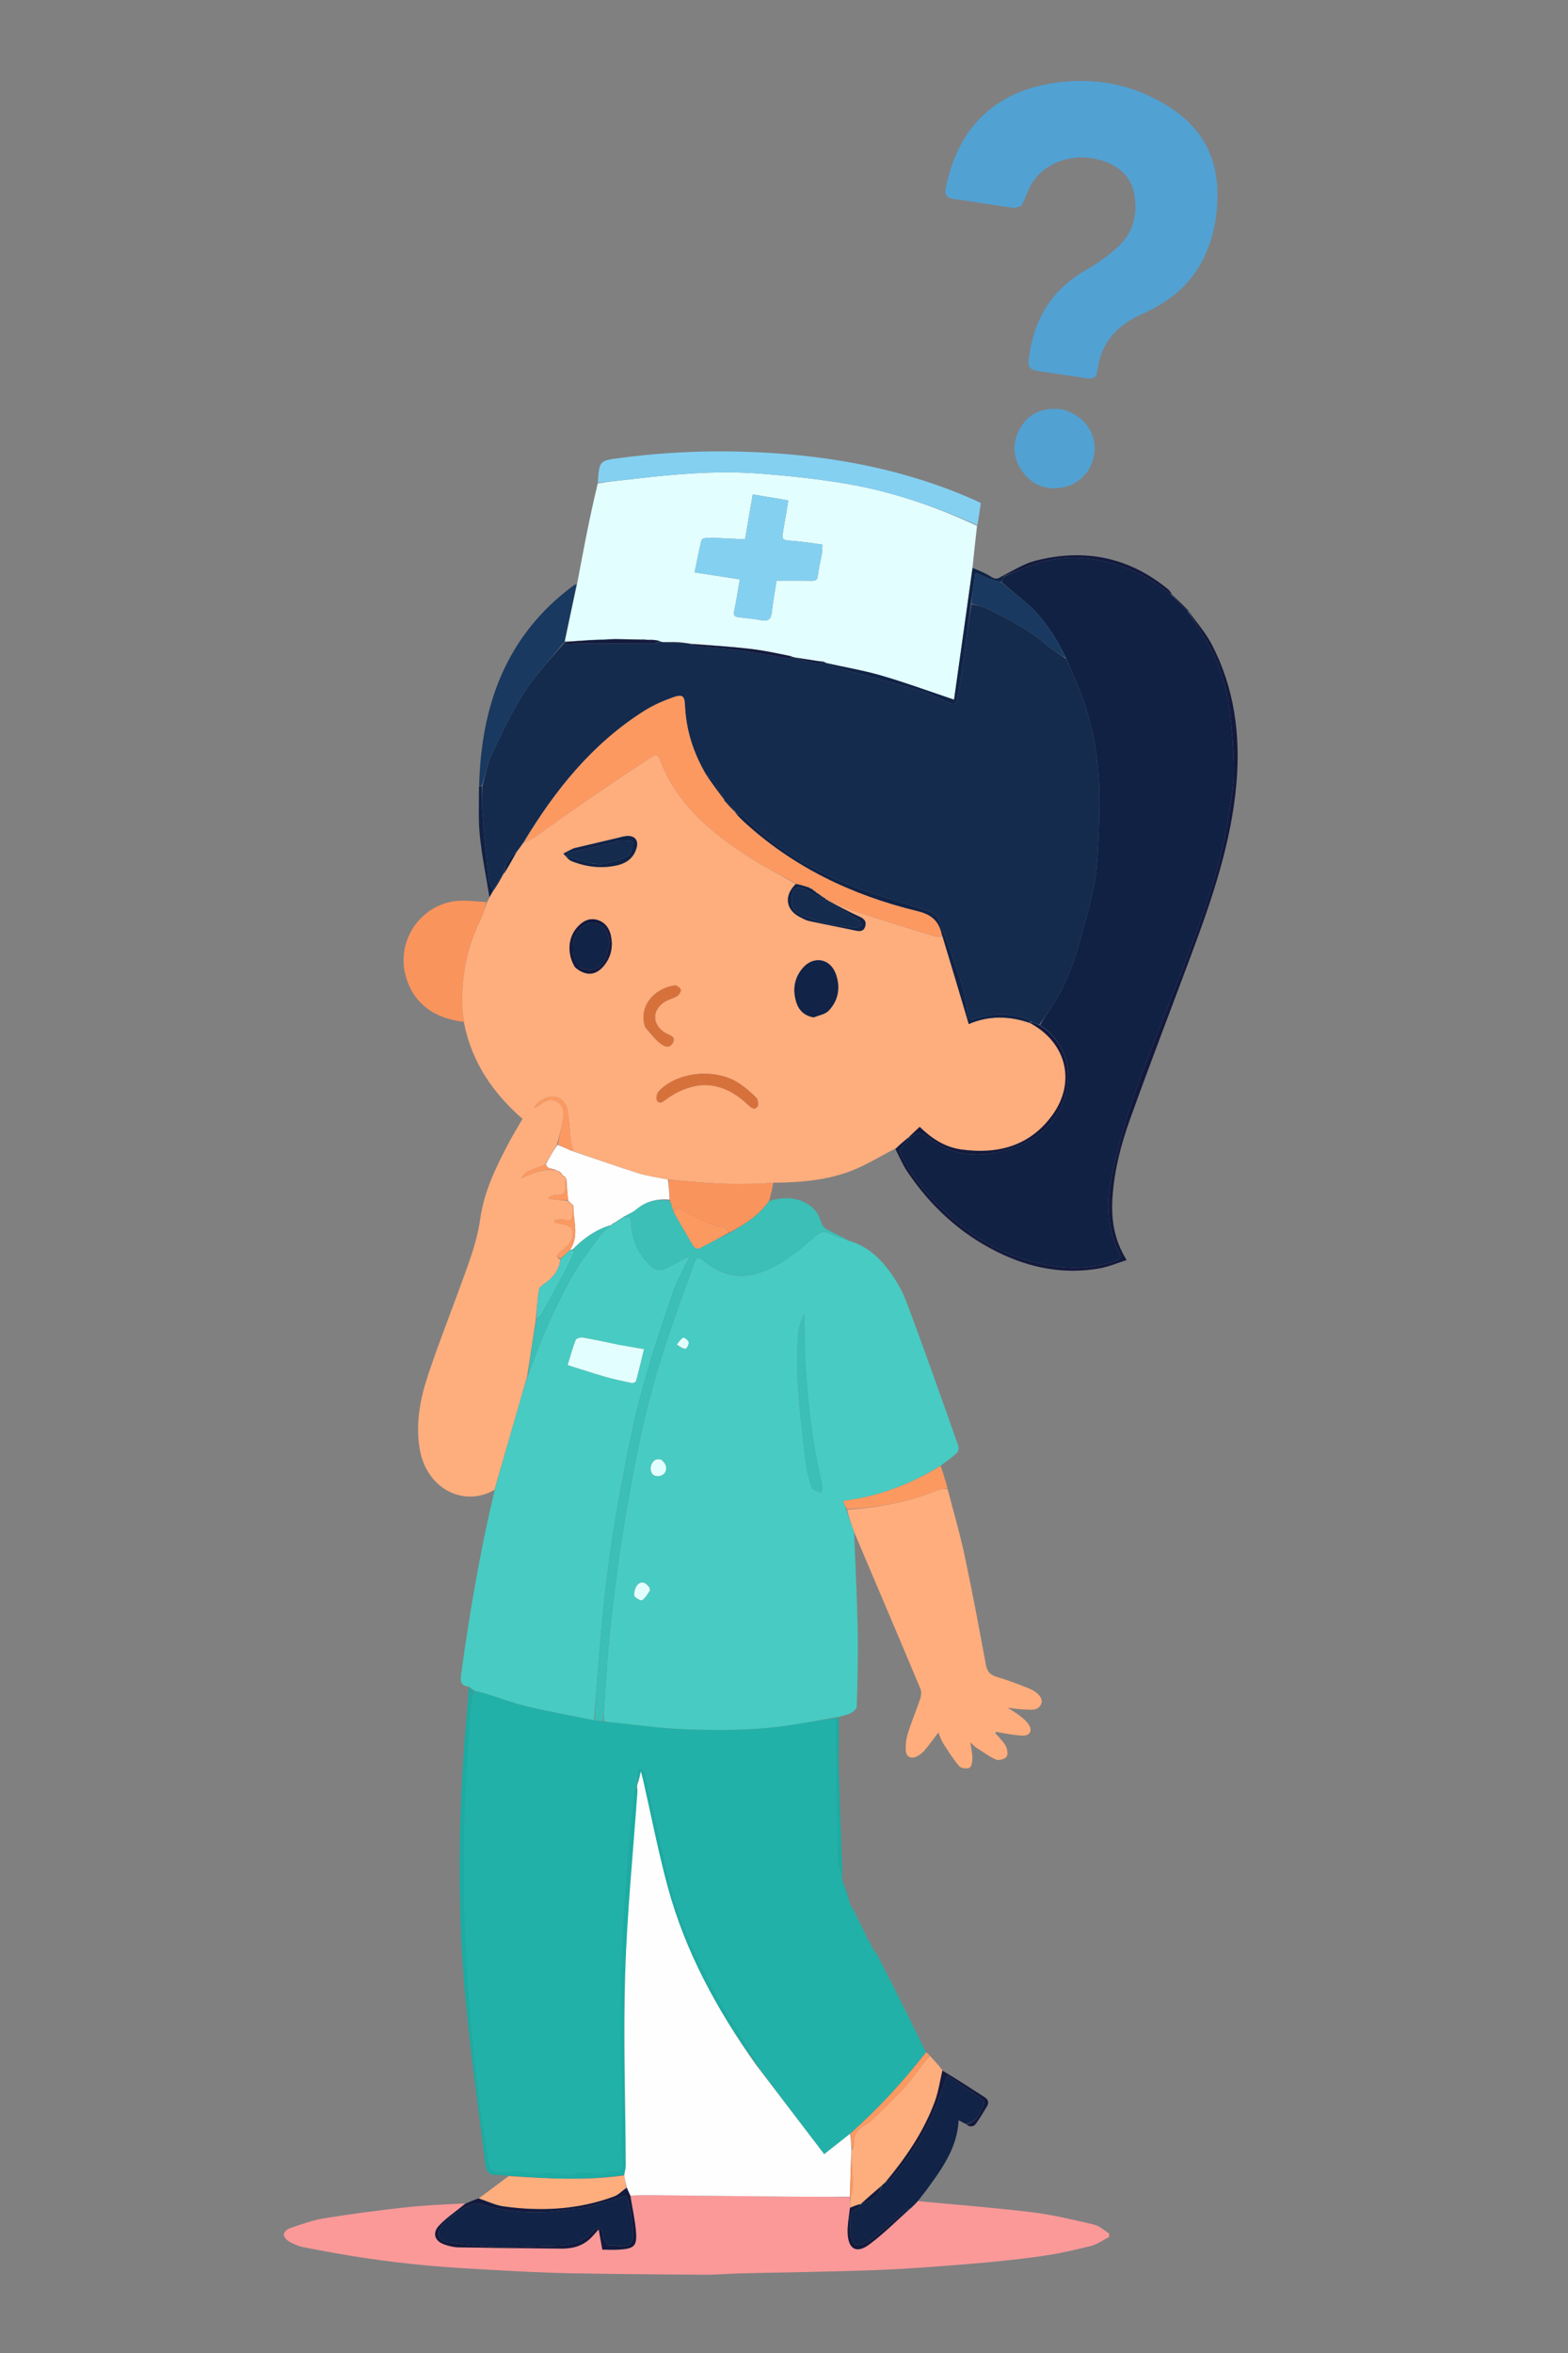 <svg version="1.1" id="Layer_1" xmlns="http://www.w3.org/2000/svg" xmlns:xlink="http://www.w3.org/1999/xlink" x="0px" y="0px"
	 width="100%" viewBox="0 0 1024 1536" enable-background="new 0 0 1024 1536" xml:space="preserve">
<rect x="0" y="0" width="1024" height="1536" fill="#808080" stroke="none"/>
<path fill="#FFFFFF" opacity="0" stroke="none" 
	d="
M1,760 
	C1,506.667 1,253.833 1,1 
	C342.333,1 683.667,1 1025,1 
	C1025,513 1025,1025 1025,1537 
	C683.667,1537 342.333,1537 1,1537 
	C1,1278.167 1,1019.333 1,760 
M765.08,387.138 
	C764.317,386.3 763.644,385.351 762.777,384.638 
	C736.984,363.45 707.718,357.795 675.799,366.155 
	C668.347,368.107 661.546,372.546 653.798,376.008 
	C651.825,377.975 650.047,378.311 647.393,376.601 
	C643.568,374.137 639.275,372.397 635.144,369.49 
	C636.114,360.748 637.084,352.006 638.544,342.595 
	C639.205,337.873 639.867,333.15 640.53,328.414 
	C639.232,327.763 638.216,327.203 637.161,326.732 
	C591.716,306.439 543.7,297.473 494.34,295.198 
	C464.725,293.833 435.123,295.013 405.656,298.861 
	C391.43,300.719 391.392,300.433 389.955,315.907 
	C387.652,326.863 385.27,337.803 383.07,348.779 
	C380.899,359.606 378.913,370.471 376.189,381.357 
	C375.609,381.657 374.976,381.886 374.457,382.269 
	C330.481,414.808 314.23,460.404 312.691,513.909 
	C312.856,524.5 312.277,535.169 313.371,545.663 
	C314.781,559.182 317.531,572.561 319.39,586.782 
	C318.95,587.467 318.51,588.153 317.197,588.834 
	C311.431,588.531 305.637,587.706 299.905,588.018 
	C275.692,589.338 258.646,613.128 264.828,636.603 
	C269.444,654.127 282.658,664.838 302.953,668.244 
	C308.074,693.627 322.055,713.596 341.22,730.388 
	C338.048,735.903 334.803,741.127 331.962,746.562 
	C323.784,762.207 316.067,777.924 313.587,795.849 
	C312.237,805.614 309.323,815.295 306.039,824.636 
	C297.547,848.797 287.943,872.576 279.791,896.847 
	C274.548,912.458 271.301,928.685 274.019,945.438 
	C278.322,971.958 302.84,984.154 322.971,973.423 
	C313.538,1012.73 306.679,1052.506 301.216,1092.539 
	C300.627,1096.859 300.316,1100.659 306.413,1101.892 
	C305.32,1114.643 304.084,1127.383 303.159,1140.146 
	C299.144,1195.531 298.955,1250.949 304.159,1306.229 
	C307.518,1341.904 312.626,1377.415 317.012,1412.992 
	C317.479,1416.779 318.922,1419.829 323.66,1419.729 
	C326.461,1419.67 329.273,1420.094 331.667,1420.808 
	C330.228,1421.916 328.803,1423.042 327.348,1424.13 
	C322.477,1427.773 317.595,1431.403 312.049,1435.185 
	C309.482,1436.176 306.915,1437.168 303.383,1438.037 
	C290.175,1439.009 276.923,1439.584 263.77,1441.05 
	C246.198,1443.008 228.647,1445.313 211.201,1448.169 
	C203.601,1449.413 196.231,1452.234 188.884,1454.717 
	C187.321,1455.245 185.19,1457.534 185.326,1458.796 
	C185.507,1460.472 187.367,1462.453 189.022,1463.375 
	C191.886,1464.97 195.054,1466.337 198.257,1466.948 
	C211.729,1469.521 225.218,1472.067 238.783,1474.071 
	C252.188,1476.052 265.663,1477.684 279.158,1478.895 
	C294.334,1480.257 309.561,1481.111 324.779,1481.938 
	C340.184,1482.776 355.6,1483.622 371.021,1483.91 
	C400.965,1484.47 430.915,1484.715 460.863,1484.92 
	C467.986,1484.968 475.11,1484.224 482.239,1484.051 
	C511.812,1483.333 541.399,1483.016 570.958,1481.916 
	C591.313,1481.159 611.648,1479.597 631.956,1477.948 
	C647.775,1476.662 663.593,1475.077 679.308,1472.887 
	C690.424,1471.338 701.446,1468.873 712.347,1466.164 
	C716.579,1465.112 720.365,1462.264 724.354,1460.234 
	C724.338,1459.46 724.322,1458.686 724.307,1457.912 
	C721.011,1455.936 717.943,1452.987 714.38,1452.157 
	C701.03,1449.046 687.622,1445.782 674.046,1444.133 
	C649.254,1441.12 624.328,1439.217 599.804,1436.227 
	C601.522,1434.061 603.316,1431.95 604.947,1429.72 
	C615.005,1415.968 625.143,1402.244 626.049,1384.069 
	C627.841,1385.015 629.286,1385.778 631.235,1387.025 
	C633.77,1388.892 636.025,1388.297 637.669,1385.903 
	C640.104,1382.354 642.335,1378.662 644.572,1374.982 
	C646.044,1372.559 645.398,1370.544 643.065,1369.036 
	C633.874,1363.095 624.678,1357.163 615.265,1350.521 
	C612.551,1347.627 609.837,1344.734 606.834,1341.295 
	C606.229,1340.733 605.624,1340.171 604.838,1338.958 
	C594.334,1318.239 583.848,1297.511 573.294,1276.818 
	C572.413,1275.091 571.076,1273.598 569.947,1271.255 
	C568.339,1268.375 566.732,1265.494 565.202,1262.301 
	C565.202,1262.301 565.056,1262.014 565.046,1261.4 
	C564.731,1261.147 564.417,1260.895 564.163,1260.309 
	C564.163,1260.309 564.017,1260.004 564.012,1259.405 
	C563.708,1259.156 563.404,1258.907 563.147,1258.313 
	C563.147,1258.313 562.996,1258 562.989,1257.411 
	C562.691,1257.165 562.393,1256.918 562.15,1256.065 
	C561.764,1255.376 561.378,1254.687 560.979,1253.411 
	C560.686,1253.159 560.393,1252.906 560.141,1251.996 
	C559.437,1250.665 558.732,1249.333 557.981,1247.289 
	C557.014,1245.783 556.048,1244.276 555.087,1242.376 
	C555.087,1242.376 554.974,1241.998 555.126,1241.217 
	C553.484,1236.443 551.842,1231.67 550.117,1226.266 
	C550.077,1225.844 550.038,1225.422 550.315,1224.394 
	C549.437,1201.875 548.363,1179.361 547.759,1156.835 
	C547.439,1144.903 547.935,1132.95 548.612,1120.505 
	C551.093,1119.747 553.758,1119.328 555.991,1118.114 
	C557.529,1117.277 559.479,1115.366 559.519,1113.888 
	C559.965,1097.627 560.483,1081.349 560.168,1065.091 
	C559.751,1043.528 558.612,1021.979 558.313,1001.058 
	C559.901,1004.892 561.46,1008.738 563.081,1012.558 
	C575.795,1042.533 588.565,1072.485 601.135,1102.522 
	C601.899,1104.348 601.592,1106.999 600.929,1108.981 
	C598.404,1116.535 595.274,1123.893 592.895,1131.488 
	C591.781,1135.044 591.336,1139.005 591.548,1142.728 
	C591.781,1146.845 594.965,1148.405 598.693,1146.612 
	C600.587,1145.701 602.395,1144.269 603.756,1142.661 
	C606.831,1139.031 609.605,1135.145 612.803,1130.969 
	C613.935,1133.56 614.645,1135.982 615.953,1138.02 
	C619.233,1143.132 622.491,1148.318 626.402,1152.929 
	C627.58,1154.318 631.218,1154.775 633.077,1154.031 
	C634.355,1153.519 635.02,1150.203 635.043,1148.131 
	C635.078,1144.956 634.324,1141.772 633.741,1137.353 
	C635.491,1139.01 636.204,1139.922 637.124,1140.516 
	C641.526,1143.359 645.782,1146.573 650.525,1148.668 
	C652.299,1149.453 656.257,1148.275 657.384,1146.689 
	C658.463,1145.17 657.86,1141.564 656.743,1139.584 
	C654.984,1136.469 652.174,1133.949 650.046,1130.945 
	C650.046,1130.945 650.278,1130.709 651.09,1130.73 
	C656.655,1131.528 662.204,1132.807 667.789,1132.981 
	C672.89,1133.141 674.527,1129.41 671.493,1125.283 
	C670.044,1123.313 668.071,1121.665 666.126,1120.138 
	C664.003,1118.471 661.637,1117.113 658.146,1114.808 
	C662.831,1115.317 665.945,1115.912 669.061,1115.93 
	C673.054,1115.952 677.815,1117.192 679.977,1112.286 
	C681.42,1109.012 678.252,1104.827 672.055,1102.24 
	C665.169,1099.365 658.116,1096.813 650.972,1094.664 
	C646.649,1093.363 644.671,1091.236 643.829,1086.659 
	C639.413,1062.666 634.908,1038.681 629.814,1014.826 
	C626.736,1000.412 622.531,986.238 618.802,971.211 
	C617.392,966.406 615.982,961.601 615.022,956.271 
	C618.315,953.736 621.772,951.379 624.804,948.564 
	C625.782,947.656 626.358,945.288 625.907,944.017 
	C614.739,912.522 603.702,880.974 591.906,849.713 
	C588.85,841.614 584.151,833.783 578.72,827.023 
	C572.413,819.172 564.414,812.718 553.956,809.28 
	C549.36,807.086 544.667,805.069 540.221,802.606 
	C538.599,801.708 536.829,799.941 536.386,798.242 
	C534.337,790.384 529.197,785.87 521.793,783.41 
	C515.209,781.222 508.737,782.091 502.445,783.295 
	C503.439,779.556 504.433,775.817 506.307,772.101 
	C522.863,771.932 539.374,770.471 554.906,764.696 
	C565.238,760.855 574.76,754.835 584.957,750.525 
	C587.414,755.239 589.458,760.231 592.399,764.621 
	C607.509,787.175 626.86,805.127 651.295,817.238 
	C672.434,827.715 694.692,832.15 718.157,827.959 
	C724.04,826.909 729.675,824.472 735.769,822.564 
	C727.426,809.199 725.59,795.711 726.527,781.624 
	C727.685,764.202 731.972,747.375 737.813,731.105 
	C750.624,695.422 764.256,660.034 777.496,624.504 
	C791.174,587.8 804.071,550.844 807.452,511.449 
	C810.164,479.847 806.21,449.183 791.373,420.726 
	C787.299,412.913 781.285,406.112 775.914,398.197 
	C772.332,394.738 768.751,391.28 765.08,387.138 
M667.44,134.085 
	C669.032,130.278 670.476,126.401 672.243,122.677 
	C679.105,108.217 696.673,100.218 714.147,103.488 
	C729.385,106.34 738.8,114.557 740.878,127.346 
	C742.922,139.93 740.165,151.586 730.845,160.423 
	C724.401,166.533 716.939,171.86 709.209,176.268 
	C686.684,189.112 675.061,208.695 671.906,233.855 
	C671.153,239.865 672.343,241.296 678.301,242.249 
	C688.811,243.932 699.37,245.311 709.886,246.966 
	C714.006,247.615 716.195,246.256 716.684,242.001 
	C718.782,223.776 729.428,212.317 745.674,205.076 
	C762.806,197.441 777.302,186.254 785.695,169.272 
	C790.101,160.357 793.118,150.214 794.282,140.333 
	C798.533,104.251 785.805,80.396 753.498,64.076 
	C732.89,53.666 710.677,50.711 687.84,54.244 
	C648.346,60.353 625.396,84.423 617.628,122.688 
	C616.763,126.952 618.087,129.193 622.696,129.838 
	C635.549,131.636 648.347,133.826 661.196,135.653 
	C663.004,135.91 664.978,135.001 667.44,134.085 
M693.832,267.216 
	C692.339,267.105 690.847,266.927 689.352,266.894 
	C678.69,266.66 670.484,271.217 665.653,280.578 
	C660.849,289.883 661.619,299.437 667.796,307.952 
	C674.12,316.668 683.051,320.065 693.663,318.218 
	C705.78,316.11 714.197,306.209 714.821,293.816 
	C715.434,281.635 707.577,271.353 693.832,267.216 
z"/>
<path fill="#FEAD7D" opacity="1" stroke="none" 
	d="
M322.932,972.544 
	C302.84,984.154 278.322,971.958 274.019,945.438 
	C271.301,928.685 274.548,912.458 279.791,896.847 
	C287.943,872.576 297.547,848.797 306.039,824.636 
	C309.323,815.295 312.237,805.614 313.587,795.849 
	C316.067,777.924 323.784,762.207 331.962,746.562 
	C334.803,741.127 338.048,735.903 341.22,730.388 
	C322.055,713.596 308.074,693.627 302.958,667.393 
	C302.643,664.42 302.159,662.307 302.031,660.172 
	C300.788,639.388 304.412,619.557 313.552,600.756 
	C315.402,596.95 316.582,592.819 318.07,588.838 
	C318.51,588.153 318.95,587.467 319.492,586.142 
	C320.465,584.092 321.337,582.682 322.186,581.266 
	C322.164,581.261 322.196,581.25 322.512,581.126 
	C324.949,577.374 327.071,573.747 329.144,570.092 
	C329.095,570.063 329.129,570.171 329.403,569.968 
	C332.313,565.178 334.949,560.591 337.829,555.759 
	C339.306,553.644 340.538,551.774 342.091,550.034 
	C344.806,548.851 347.347,547.748 349.571,546.192 
	C359.601,539.176 369.444,531.89 379.537,524.969 
	C394.138,514.958 408.804,505.036 423.634,495.37 
	C429.417,491.6 429.64,491.969 432.036,498.581 
	C432.488,499.827 433.076,501.024 433.629,502.23 
	C445.327,527.769 466.159,544.576 488.92,559.306 
	C498.891,565.758 509.622,571.037 519.736,577.066 
	C511.949,584.404 513.073,593.767 522.053,598.442 
	C524.109,599.512 526.206,600.731 528.429,601.215 
	C538.457,603.398 548.557,605.251 558.587,607.424 
	C561.568,608.07 563.996,608.056 565.005,604.754 
	C566.032,601.394 564.266,599.733 561.221,598.347 
	C554.587,595.325 548.154,591.861 542.01,588.422 
	C547.646,590.48 552.785,593.077 558.196,594.839 
	C575.598,600.503 593.09,605.899 610.588,611.263 
	C611.994,611.694 613.717,611.093 615.516,611.248 
	C621.375,630.503 627.012,649.482 632.661,668.503 
	C645.393,662.965 659.161,662.951 673.285,668.14 
	C696.685,681.027 702.821,706.681 687.109,728.16 
	C672.372,748.306 651.451,753.642 627.736,750.374 
	C617.002,748.894 608.31,743.117 600.611,735.621 
	C598.038,738 595.721,740.142 593.122,742.47 
	C590.108,745.035 587.376,747.412 584.644,749.79 
	C574.76,754.835 565.238,760.855 554.906,764.696 
	C539.374,770.471 522.863,771.932 505.373,772.062 
	C500.982,772.286 497.526,772.734 494.066,772.771 
	C485.926,772.857 477.769,773.055 469.647,772.641 
	C458.598,772.078 447.576,770.986 436.187,770.011 
	C429.525,768.617 423.052,767.864 416.947,765.941 
	C402.157,761.282 387.538,756.077 373.134,751.032 
	C373.577,750.924 373.761,750.909 373.887,750.816 
	C374.008,750.728 374.166,750.531 374.138,750.427 
	C373.728,748.901 373.074,747.408 372.893,745.859 
	C372.054,738.672 371.808,731.377 370.414,724.305 
	C369.573,720.044 366.684,716.479 361.589,716.019 
	C356.922,715.597 351.225,718.753 348.838,723.042 
	C348.801,723.072 348.907,723.044 349.367,722.978 
	C350.702,722.349 351.757,721.852 352.654,721.152 
	C356.119,718.448 359.902,716.682 364.024,719.225 
	C367.835,721.578 368.568,725.738 367.904,729.743 
	C366.943,735.532 365.343,741.215 363.728,747.138 
	C361.098,751.582 358.756,755.831 356.016,760.082 
	C350.614,763.197 343.612,763.105 340.379,769.216 
	C347.519,765.965 354.502,762.816 362.819,763.835 
	C363.747,764.01 364.413,764.299 365.085,764.958 
	C365.774,765.854 366.457,766.378 367.09,766.932 
	C367.039,766.961 367.097,766.859 367.117,767.227 
	C367.898,768.036 368.66,768.478 369.597,769.053 
	C369.958,769.435 370.024,769.714 369.682,770.3 
	C369.267,771.546 368.932,772.537 369.047,773.473 
	C369.629,778.193 368.163,780.7 362.874,780.117 
	C361.438,779.959 359.867,781.029 358.358,781.535 
	C358.448,781.892 358.538,782.25 358.628,782.607 
	C362.785,783.037 366.943,783.467 371.096,783.927 
	C371.093,783.958 371.043,783.923 371.135,784.166 
	C371.512,784.592 371.796,784.775 372.059,784.931 
	C372.037,784.904 372.101,784.873 372.106,785.217 
	C372.785,786.017 373.459,786.474 374.103,786.959 
	C374.073,786.987 374.062,786.906 374.043,787.355 
	C374.02,788.97 373.995,790.136 374.016,791.301 
	C374.09,795.316 373.173,797.818 368.212,796.174 
	C366.483,795.601 364.321,796.338 362.357,796.476 
	C362.337,796.988 362.316,797.5 362.296,798.011 
	C363.775,798.345 365.239,798.778 366.734,798.995 
	C373.693,800.005 375.906,803.175 373.042,809.669 
	C371.764,812.566 368.77,814.837 366.221,816.999 
	C364.173,818.736 362.431,819.952 365.921,822.254 
	C365.035,829.571 360.94,834.288 355.36,838.076 
	C353.972,839.018 352.178,840.448 351.971,841.859 
	C351.041,848.196 350.615,854.606 349.898,861.381 
	C348.003,873.91 346.218,886.048 344.248,898.478 
	C342.367,904.846 340.709,910.933 338.965,916.996 
	C333.639,935.517 328.279,954.029 322.932,972.544 
M531.658,664.151 
	C534.887,662.732 538.955,662.105 541.188,659.743 
	C547.642,652.917 548.994,644.374 545.774,635.661 
	C541.997,625.44 530.987,623.762 524.017,632.175 
	C518.64,638.665 517.538,646.26 520.034,654.209 
	C521.677,659.441 525.188,663.036 531.658,664.151 
M458.831,708.242 
	C470.948,707.925 480.47,713.546 488.896,721.529 
	C490.802,723.335 492.971,724.796 494.65,722.278 
	C495.488,721.022 494.995,717.649 493.843,716.522 
	C490.083,712.842 486.046,709.26 481.572,706.529 
	C466.139,697.107 441.994,699.886 430.274,712.327 
	C429.054,713.622 428.273,716.762 428.998,718.161 
	C430.548,721.151 432.925,719.185 434.792,717.805 
	C441.724,712.679 449.307,709.202 458.831,708.242 
M421.458,670.73 
	C424.409,674.016 427.04,677.693 430.418,680.459 
	C432.896,682.488 436.801,685.356 439.353,680.806 
	C441.789,676.461 437.037,675.802 434.578,674.337 
	C425.962,669.204 425.445,659.749 433.765,654.166 
	C436.332,652.445 439.623,651.823 442.264,650.184 
	C443.497,649.42 444.872,647.175 444.554,646.071 
	C444.193,644.815 441.868,643.096 440.643,643.274 
	C426.474,645.328 416.833,657.655 421.458,670.73 
M374.276,553.825 
	C372.159,554.951 370.041,556.077 367.923,557.204 
	C369.676,558.879 371.143,561.27 373.233,562.107 
	C382.692,565.896 392.535,567.115 402.62,564.959 
	C409.13,563.567 413.91,560.025 415.732,553.391 
	C417.061,548.552 414.525,545.463 409.543,545.721 
	C407.578,545.823 405.632,546.446 403.695,546.906 
	C394.169,549.168 384.649,551.454 374.276,553.825 
M375.771,631.663 
	C382.702,637.569 389.526,636.905 394.996,629.667 
	C399.261,624.023 400.379,617.595 398.941,610.782 
	C397.876,605.737 394.939,601.883 389.87,600.464 
	C384.649,599.003 380.455,601.484 377.04,605.23 
	C370.85,612.02 370.184,622.732 375.771,631.663 
z"/>
<path fill="#22B1A8" opacity="1" stroke="none" 
	d="
M558.028,1248.002 
	C558.732,1249.333 559.437,1250.665 560.178,1252.603 
	C560.474,1253.472 560.733,1253.735 560.992,1253.998 
	C561.378,1254.687 561.764,1255.376 562.182,1256.644 
	C562.476,1257.482 562.736,1257.741 562.996,1258 
	C562.996,1258 563.147,1258.313 563.184,1258.766 
	C563.485,1259.48 563.751,1259.742 564.017,1260.004 
	C564.017,1260.004 564.163,1260.309 564.195,1260.763 
	C564.504,1261.483 564.78,1261.748 565.056,1262.014 
	C565.056,1262.014 565.202,1262.301 565.13,1262.859 
	C566.688,1266.277 568.319,1269.137 569.95,1271.997 
	C571.076,1273.598 572.413,1275.091 573.294,1276.818 
	C583.848,1297.511 594.334,1318.239 604.634,1339.49 
	C589.69,1359.046 573.453,1376.676 555.14,1392.89 
	C549.689,1397.21 544.525,1401.28 538.247,1406.229 
	C523.193,1386.497 508.53,1367.278 494.135,1347.878 
	C493.98,1346.555 493.728,1345.312 493.111,1344.288 
	C483.696,1328.684 473.642,1313.431 464.922,1297.45 
	C451.94,1273.658 441.674,1248.665 435.562,1222.127 
	C433.039,1211.172 430.479,1200.225 428.026,1189.254 
	C425.61,1178.45 423.347,1167.611 420.881,1156.818 
	C420.673,1155.907 419.548,1155.029 418.633,1154.532 
	C418.193,1154.293 416.66,1154.923 416.629,1155.254 
	C416.353,1158.187 416.303,1161.14 416.137,1164.448 
	C416.061,1165.539 416.036,1166.268 415.665,1167.184 
	C414.888,1168.231 414.163,1169.06 414.069,1169.956 
	C412.995,1180.147 411.867,1190.336 411.048,1200.549 
	C409.594,1218.692 408.015,1236.835 407.092,1255.008 
	C406.048,1275.559 405.366,1296.139 405.102,1316.713 
	C404.911,1331.576 405.777,1346.45 405.954,1361.322 
	C406.119,1375.144 405.927,1388.971 406.045,1402.795 
	C406.077,1406.586 407.039,1410.396 406.798,1414.148 
	C406.704,1415.619 403.513,1418.265 403.37,1418.16 
	C399.989,1415.661 397.437,1418.487 394.502,1419.059 
	C391.807,1419.584 388.863,1418.849 386.03,1418.646 
	C383.697,1418.479 381.336,1417.953 379.045,1418.178 
	C376.388,1418.439 373.78,1419.912 371.177,1419.844 
	C367.067,1419.738 362.983,1418.756 358.878,1418.222 
	C358.277,1418.144 357.628,1418.581 356.991,1418.621 
	C353.656,1418.829 350.309,1419.197 346.983,1419.072 
	C345.272,1419.008 343.601,1417.577 341.902,1417.556 
	C336.773,1417.493 331.639,1417.808 326.508,1417.995 
	C322.261,1418.15 319.774,1416.422 319.115,1411.954 
	C317.189,1398.88 314.722,1385.876 313.118,1372.765 
	C310.77,1353.576 308.615,1334.348 307.065,1315.08 
	C305.314,1293.298 303.906,1271.47 303.134,1249.634 
	C302.496,1231.58 302.747,1213.48 303.081,1195.409 
	C303.353,1180.662 304.263,1165.925 305.014,1151.19 
	C305.578,1140.11 306.214,1129.03 307.07,1117.969 
	C307.437,1113.233 308.443,1108.546 309.564,1103.86 
	C312.224,1104.386 314.524,1104.739 316.725,1105.414 
	C325.909,1108.231 334.936,1111.681 344.258,1113.899 
	C358.724,1117.34 373.383,1119.966 388.35,1122.967 
	C390.507,1123.308 392.274,1123.621 394.47,1123.953 
	C395.729,1124.009 396.564,1124.008 397.391,1124.089 
	C414,1125.72 430.577,1128.161 447.224,1128.805 
	C470.586,1129.71 494.018,1129.587 517.238,1125.966 
	C526.85,1124.466 536.414,1122.664 545.999,1121.469 
	C546.33,1152.382 546.559,1182.829 547.122,1213.27 
	C547.195,1217.196 548.997,1221.091 549.998,1225 
	C550.038,1225.422 550.077,1225.844 549.872,1226.789 
	C551.41,1232.207 553.192,1237.103 554.974,1241.998 
	C554.974,1241.998 555.087,1242.376 555.062,1242.957 
	C556.034,1245.025 557.031,1246.514 558.028,1248.002 
z"/>
<path fill="#48CBC2" opacity="1" stroke="none" 
	d="
M546,1121 
	C536.414,1122.664 526.85,1124.466 517.238,1125.966 
	C494.018,1129.587 470.586,1129.71 447.224,1128.805 
	C430.577,1128.161 414,1125.72 397.391,1124.089 
	C396.564,1124.008 395.729,1124.009 394.456,1123.498 
	C394.34,1118.237 394.648,1113.449 394.996,1108.664 
	C396.002,1094.804 396.62,1080.901 398.133,1067.096 
	C400.418,1046.255 402.849,1025.407 406.107,1004.701 
	C409.724,981.706 413.787,958.749 418.698,936 
	C422.498,918.399 427.341,900.967 432.742,883.781 
	C438.995,863.88 446.331,844.317 453.282,824.638 
	C454.764,820.442 456.179,820.269 459.686,823.155 
	C470.845,832.339 483.037,835.666 497.172,830.504 
	C510.764,825.541 521.592,816.59 532.114,807.206 
	C535.264,804.397 537.762,803.266 541.776,805.252 
	C545.73,807.207 550.062,808.398 554.227,809.924 
	C564.414,812.718 572.413,819.172 578.72,827.023 
	C584.151,833.783 588.85,841.614 591.906,849.713 
	C603.702,880.974 614.739,912.522 625.907,944.017 
	C626.358,945.288 625.782,947.656 624.804,948.564 
	C621.772,951.379 618.315,953.736 614.485,956.642 
	C594.574,968.962 573.707,976.913 550.594,979.774 
	C551.485,982.062 552.077,983.58 552.715,985.483 
	C554.435,990.72 556.109,995.572 557.783,1000.424 
	C558.612,1021.979 559.751,1043.528 560.168,1065.091 
	C560.483,1081.349 559.965,1097.627 559.519,1113.888 
	C559.479,1115.366 557.529,1117.277 555.991,1118.114 
	C553.758,1119.328 551.093,1119.747 547.994,1120.737 
	C546.917,1120.979 546.458,1120.989 546,1121 
M535.205,962.224 
	C528.025,927.817 525.164,892.997 525.219,857.738 
	C523.262,862.195 521.349,866.705 521.158,871.287 
	C520.685,882.68 520.375,894.149 521.142,905.51 
	C522.232,921.661 524.165,937.766 526.119,953.844 
	C526.833,959.72 528.239,965.601 530.182,971.182 
	C530.761,972.844 534.238,973.496 536.387,974.611 
	C536.582,973.008 537.061,971.378 536.905,969.81 
	C536.677,967.521 535.994,965.277 535.205,962.224 
M423.738,1035.729 
	C421.777,1032.905 418.814,1032.075 416.552,1034.337 
	C414.907,1035.983 413.975,1039.185 414.219,1041.539 
	C414.35,1042.812 418.502,1045.114 419.295,1044.595 
	C421.465,1043.173 422.871,1040.54 424.434,1038.285 
	C424.686,1037.921 424.192,1037.038 423.738,1035.729 
M424.88,958.539 
	C424.836,962.114 426.958,963.86 430.164,963.568 
	C433.645,963.25 435.56,960.573 434.911,957.288 
	C434.555,955.481 432.578,952.935 430.986,952.651 
	C427.687,952.061 425.544,954.344 424.88,958.539 
M442.082,878.191 
	C443.949,879.031 445.777,880.29 447.704,880.466 
	C448.322,880.522 449.984,877.564 449.736,876.256 
	C449.496,874.986 446.835,872.913 446.259,873.205 
	C444.563,874.066 443.375,875.925 442.082,878.191 
z"/>
<path fill="#E3FEFE" opacity="1" stroke="none" 
	d="
M638.054,343.264 
	C637.084,352.006 636.114,360.748 635.134,370.32 
	C631.059,399.997 626.995,428.844 623.065,456.738 
	C606.809,451.293 591.384,445.596 575.632,441.022 
	C563.655,437.545 551.263,435.494 538.977,432.557 
	C538.597,432.205 538.295,432.105 537.73,431.875 
	C536.363,431.689 535.243,431.73 534.157,431.56 
	C529.105,430.769 524.062,429.919 518.706,429.002 
	C517.969,428.863 517.543,428.811 517.036,428.465 
	C508.043,426.619 499.179,424.656 490.208,423.614 
	C477.179,422.102 464.073,421.255 450.613,420.051 
	C449.179,419.924 448.131,419.87 446.916,419.49 
	C442.174,419.15 437.6,419.136 432.705,419.046 
	C431.945,418.93 431.507,418.891 430.88,418.509 
	C429.399,418.043 428.107,417.919 426.59,417.631 
	C425.271,417.518 424.177,417.57 422.693,417.622 
	C421.524,417.583 420.746,417.543 419.832,417.354 
	C419.395,417.091 419.16,417.172 418.534,417.436 
	C412.68,417.366 407.283,417.307 401.452,417.126 
	C396.055,417.249 391.092,417.494 385.661,417.773 
	C379.789,418.226 374.386,418.644 368.823,418.662 
	C371.391,405.948 374.119,393.634 376.846,381.319 
	C378.913,370.471 380.899,359.606 383.07,348.779 
	C385.27,337.803 387.652,326.863 390.395,315.5 
	C397.932,314.342 405.035,313.656 412.123,312.831 
	C439.529,309.639 467.013,307.048 494.594,309.067 
	C513.76,310.469 532.958,312.471 551.899,315.651 
	C581.866,320.682 610.517,330.37 638.054,343.264 
M536.785,361.108 
	C536.894,359.331 537.003,357.553 537.128,355.522 
	C533.436,354.992 530.187,354.475 526.924,354.072 
	C523.632,353.665 520.332,353.294 517.025,353.046 
	C510.666,352.568 510.407,352.183 511.597,345.674 
	C512.722,339.518 513.687,333.333 514.808,326.649 
	C506.817,325.307 499.278,324.042 491.583,322.751 
	C489.827,333.03 488.221,342.43 486.574,352.067 
	C478.043,351.67 470.094,351.215 462.138,351.011 
	C460.762,350.976 458.336,351.749 458.128,352.581 
	C456.425,359.406 455.133,366.334 453.63,373.647 
	C463.924,375.235 473.35,376.688 483.159,378.201 
	C481.884,385.503 480.886,392.21 479.48,398.83 
	C478.838,401.851 479.862,402.693 482.599,402.969 
	C487.547,403.466 492.505,404.011 497.396,404.886 
	C501.916,405.694 503.577,403.962 504.052,399.541 
	C504.809,392.492 506.138,385.505 507.141,379.038 
	C515.113,379.038 522.542,378.934 529.964,379.094 
	C532.592,379.15 533.846,378.579 534.167,375.683 
	C534.678,371.077 535.717,366.529 536.785,361.108 
z"/>
<path fill="#48CBC2" opacity="1" stroke="none" 
	d="
M387.961,1122.938 
	C373.383,1119.966 358.724,1117.34 344.258,1113.899 
	C334.936,1111.681 325.909,1108.231 316.725,1105.414 
	C314.524,1104.739 312.224,1104.386 309.488,1103.553 
	C308.073,1102.477 307.138,1101.732 306.204,1100.988 
	C300.316,1100.659 300.627,1096.859 301.216,1092.539 
	C306.679,1052.506 313.538,1012.73 322.952,972.984 
	C328.279,954.029 333.639,935.517 338.965,916.996 
	C340.709,910.933 342.367,904.846 344.624,898.28 
	C348.673,888.394 351.698,878.791 355.765,869.653 
	C361.398,857.001 367.251,844.378 374.078,832.348 
	C379.347,823.063 386.165,814.641 392.501,805.986 
	C394.226,803.631 396.697,801.823 398.867,799.779 
	C398.908,799.795 398.836,799.846 399.215,799.891 
	C400.35,799.221 401.105,798.505 401.902,797.817 
	C401.942,797.844 401.849,797.871 402.234,797.909 
	C404.025,796.887 405.431,795.826 406.824,794.743 
	C406.811,794.719 406.786,794.672 407.175,794.76 
	C408.942,794.774 410.32,794.701 411.848,794.619 
	C411.911,796.041 411.941,797.027 412,798.011 
	C412.663,809.049 416.638,818.584 424.755,826.266 
	C427.728,829.081 431.049,829.962 434.779,828.075 
	C439.667,825.603 444.482,822.986 450.592,819.765 
	C448.843,823.219 447.629,825.501 446.521,827.832 
	C444.327,832.449 441.757,836.945 440.11,841.754 
	C434.537,858.029 428.977,874.323 424.033,890.796 
	C419.904,904.554 416.174,918.472 413.118,932.504 
	C409.044,951.213 405.549,970.059 402.268,988.926 
	C399.807,1003.074 397.845,1017.32 396.085,1031.574 
	C394.406,1045.18 393.133,1058.842 391.94,1072.502 
	C390.473,1089.302 389.275,1106.125 387.961,1122.938 
M403.793,877.82 
	C396.141,876.234 388.512,874.515 380.817,873.173 
	C379.279,872.905 376.396,873.645 375.999,874.655 
	C373.958,879.841 372.526,885.266 370.731,891.098 
	C379.224,893.761 387.094,896.396 395.065,898.673 
	C400.815,900.314 406.685,901.55 412.542,902.775 
	C413.388,902.952 415.152,902.24 415.321,901.621 
	C417.178,894.787 418.803,887.89 420.559,880.735 
	C414.746,879.726 409.692,878.849 403.793,877.82 
z"/>
<path fill="#FB9999" opacity="1" stroke="none" 
	d="
M599.458,1436.85 
	C624.328,1439.217 649.254,1441.12 674.046,1444.133 
	C687.622,1445.782 701.03,1449.046 714.38,1452.157 
	C717.943,1452.987 721.011,1455.936 724.307,1457.912 
	C724.322,1458.686 724.338,1459.46 724.354,1460.234 
	C720.365,1462.264 716.579,1465.112 712.347,1466.164 
	C701.446,1468.873 690.424,1471.338 679.308,1472.887 
	C663.593,1475.077 647.775,1476.662 631.956,1477.948 
	C611.648,1479.597 591.313,1481.159 570.958,1481.916 
	C541.399,1483.016 511.812,1483.333 482.239,1484.051 
	C475.11,1484.224 467.986,1484.968 460.863,1484.92 
	C430.915,1484.715 400.965,1484.47 371.021,1483.91 
	C355.6,1483.622 340.184,1482.776 324.779,1481.938 
	C309.561,1481.111 294.334,1480.257 279.158,1478.895 
	C265.663,1477.684 252.188,1476.052 238.783,1474.071 
	C225.218,1472.067 211.729,1469.521 198.257,1466.948 
	C195.054,1466.337 191.886,1464.97 189.022,1463.375 
	C187.367,1462.453 185.507,1460.472 185.326,1458.796 
	C185.19,1457.534 187.321,1455.245 188.884,1454.717 
	C196.231,1452.234 203.601,1449.413 211.201,1448.169 
	C228.647,1445.313 246.198,1443.008 263.77,1441.05 
	C276.923,1439.584 290.175,1439.009 303.645,1438.377 
	C298.124,1443.369 291.764,1447.479 286.727,1452.833 
	C282.054,1457.799 283.998,1463.067 290.335,1465.189 
	C293.144,1466.13 296.146,1466.953 299.075,1467.005 
	C321.675,1467.406 344.278,1467.653 366.88,1467.838 
	C374.265,1467.898 381.019,1465.961 386.321,1460.425 
	C387.775,1458.906 389.139,1457.303 390.987,1455.247 
	C391.801,1459.809 392.512,1463.79 393.357,1468.519 
	C397.273,1468.519 401.074,1468.748 404.839,1468.474 
	C414.209,1467.795 416.077,1466.062 415.325,1456.757 
	C414.7,1449.02 412.915,1441.377 411.899,1433.309 
	C416.692,1432.941 421.232,1432.928 425.771,1432.976 
	C456.518,1433.301 487.264,1433.676 518.01,1433.955 
	C530.323,1434.067 542.637,1433.979 555.033,1434.211 
	C555.116,1434.441 555.232,1434.915 555.139,1435.34 
	C555.086,1437.502 555.128,1439.24 555.063,1441.373 
	C554.458,1447.134 553.364,1452.525 553.586,1457.861 
	C554.02,1468.302 559.388,1471.304 567.741,1465.095 
	C577.102,1458.138 585.445,1449.811 594.517,1441.945 
	C596.355,1440.157 597.906,1438.504 599.458,1436.85 
z"/>
<path fill="#52A1D3" opacity="1" stroke="none" 
	d="
M667.158,134.358 
	C664.978,135.001 663.004,135.91 661.196,135.653 
	C648.347,133.826 635.549,131.636 622.696,129.838 
	C618.087,129.193 616.763,126.952 617.628,122.688 
	C625.396,84.423 648.346,60.353 687.84,54.244 
	C710.677,50.711 732.89,53.666 753.498,64.076 
	C785.805,80.396 798.533,104.251 794.282,140.333 
	C793.118,150.214 790.101,160.357 785.695,169.272 
	C777.302,186.254 762.806,197.441 745.674,205.076 
	C729.428,212.317 718.782,223.776 716.684,242.001 
	C716.195,246.256 714.006,247.615 709.886,246.966 
	C699.37,245.311 688.811,243.932 678.301,242.249 
	C672.343,241.296 671.153,239.865 671.906,233.855 
	C675.061,208.695 686.684,189.112 709.209,176.268 
	C716.939,171.86 724.401,166.533 730.845,160.423 
	C740.165,151.586 742.922,139.93 740.878,127.346 
	C738.8,114.557 729.385,106.34 714.147,103.488 
	C696.673,100.218 679.105,108.217 672.243,122.677 
	C670.476,126.401 669.032,130.278 667.158,134.358 
z"/>
<path fill="#FFAD7C" opacity="1" stroke="none" 
	d="
M558.048,1000.741 
	C556.109,995.572 554.435,990.72 553.205,985.455 
	C574.22,984.182 594.121,980.203 613.246,972.445 
	C614.902,971.774 616.96,972.096 618.832,971.956 
	C622.531,986.238 626.736,1000.412 629.814,1014.826 
	C634.908,1038.681 639.413,1062.666 643.829,1086.659 
	C644.671,1091.236 646.649,1093.363 650.972,1094.664 
	C658.116,1096.813 665.169,1099.365 672.055,1102.24 
	C678.252,1104.827 681.42,1109.012 679.977,1112.286 
	C677.815,1117.192 673.054,1115.952 669.061,1115.93 
	C665.945,1115.912 662.831,1115.317 658.146,1114.808 
	C661.637,1117.113 664.003,1118.471 666.126,1120.138 
	C668.071,1121.665 670.044,1123.313 671.493,1125.283 
	C674.527,1129.41 672.89,1133.141 667.789,1132.981 
	C662.204,1132.807 656.655,1131.528 650.548,1130.571 
	C649.781,1130.468 649.557,1130.524 649.332,1130.58 
	C649.491,1130.779 649.65,1130.978 649.809,1131.176 
	C652.174,1133.949 654.984,1136.469 656.743,1139.584 
	C657.86,1141.564 658.463,1145.17 657.384,1146.689 
	C656.257,1148.275 652.299,1149.453 650.525,1148.668 
	C645.782,1146.573 641.526,1143.359 637.124,1140.516 
	C636.204,1139.922 635.491,1139.01 633.741,1137.353 
	C634.324,1141.772 635.078,1144.956 635.043,1148.131 
	C635.02,1150.203 634.355,1153.519 633.077,1154.031 
	C631.218,1154.775 627.58,1154.318 626.402,1152.929 
	C622.491,1148.318 619.233,1143.132 615.953,1138.02 
	C614.645,1135.982 613.935,1133.56 612.803,1130.969 
	C609.605,1135.145 606.831,1139.031 603.756,1142.661 
	C602.395,1144.269 600.587,1145.701 598.693,1146.612 
	C594.965,1148.405 591.781,1146.845 591.548,1142.728 
	C591.336,1139.005 591.781,1135.044 592.895,1131.488 
	C595.274,1123.893 598.404,1116.535 600.929,1108.981 
	C601.592,1106.999 601.899,1104.348 601.135,1102.522 
	C588.565,1072.485 575.795,1042.533 563.081,1012.558 
	C561.46,1008.738 559.901,1004.892 558.048,1000.741 
z"/>
<path fill="#3BBFB6" opacity="1" stroke="none" 
	d="
M388.35,1122.967 
	C389.275,1106.125 390.473,1089.302 391.94,1072.502 
	C393.133,1058.842 394.406,1045.18 396.085,1031.574 
	C397.845,1017.32 399.807,1003.074 402.268,988.926 
	C405.549,970.059 409.044,951.213 413.118,932.504 
	C416.174,918.472 419.904,904.554 424.033,890.796 
	C428.977,874.323 434.537,858.029 440.11,841.754 
	C441.757,836.945 444.327,832.449 446.521,827.832 
	C447.629,825.501 448.843,823.219 450.592,819.765 
	C444.482,822.986 439.667,825.603 434.779,828.075 
	C431.049,829.962 427.728,829.081 424.755,826.266 
	C416.638,818.584 412.663,809.049 412,798.011 
	C411.941,797.027 411.911,796.041 411.848,794.619 
	C410.32,794.701 408.942,794.774 407.401,794.512 
	C410,792.65 413.1,791.521 415.458,789.518 
	C421.894,784.054 429.184,782.394 437.529,783.815 
	C438.479,786.426 439.229,788.717 440.009,791.368 
	C444.141,798.688 448.227,805.655 452.35,812.6 
	C453.537,814.599 454.903,815.954 457.551,814.536 
	C463.655,811.268 469.848,808.163 476.352,804.947 
	C486.296,799.238 495.727,793.372 502.285,783.99 
	C508.737,782.091 515.209,781.222 521.793,783.41 
	C529.197,785.87 534.337,790.384 536.386,798.242 
	C536.829,799.941 538.599,801.708 540.221,802.606 
	C544.667,805.069 549.36,807.086 554.092,809.602 
	C550.062,808.398 545.73,807.207 541.776,805.252 
	C537.762,803.266 535.264,804.397 532.114,807.206 
	C521.592,816.59 510.764,825.541 497.172,830.504 
	C483.037,835.666 470.845,832.339 459.686,823.155 
	C456.179,820.269 454.764,820.442 453.282,824.638 
	C446.331,844.317 438.995,863.88 432.742,883.781 
	C427.341,900.967 422.498,918.399 418.698,936 
	C413.787,958.749 409.724,981.706 406.107,1004.701 
	C402.849,1025.407 400.418,1046.255 398.133,1067.096 
	C396.62,1080.901 396.002,1094.804 394.996,1108.664 
	C394.648,1113.449 394.34,1118.237 394.028,1123.478 
	C392.274,1123.621 390.507,1123.308 388.35,1122.967 
z"/>
<path fill="#84D0F1" opacity="1" stroke="none" 
	d="
M638.299,342.93 
	C610.517,330.37 581.866,320.682 551.899,315.651 
	C532.958,312.471 513.76,310.469 494.594,309.067 
	C467.013,307.048 439.529,309.639 412.123,312.831 
	C405.035,313.656 397.932,314.342 390.395,315.104 
	C391.392,300.433 391.43,300.719 405.656,298.861 
	C435.123,295.013 464.725,293.833 494.34,295.198 
	C543.7,297.473 591.716,306.439 637.161,326.732 
	C638.216,327.203 639.232,327.763 640.53,328.414 
	C639.867,333.15 639.205,337.873 638.299,342.93 
z"/>
<path fill="#112346" opacity="1" stroke="none" 
	d="
M599.631,1436.539 
	C597.906,1438.504 596.355,1440.157 594.138,1441.926 
	C592.725,1442.303 591.81,1442.371 591.255,1442.853 
	C584.063,1449.105 577.149,1455.708 569.652,1461.564 
	C566.748,1463.832 562.423,1465.645 558.997,1465.284 
	C557.375,1465.113 555.175,1459.291 555.306,1456.115 
	C555.529,1450.707 552.98,1443.586 561.176,1441.001 
	C561.593,1440.87 561.634,1439.547 561.889,1438.833 
	C561.929,1438.887 561.804,1438.839 562.189,1438.884 
	C568.548,1436.563 574.233,1433.879 576.009,1426.544 
	C576.623,1425.821 577.156,1425.354 578.056,1424.897 
	C579.861,1423.857 581.592,1423.05 582.695,1421.721 
	C593.184,1409.087 602.321,1395.532 608.922,1380.464 
	C612.465,1372.375 615.199,1363.932 618.571,1354.922 
	C626.23,1360.076 634.172,1365.342 641.968,1370.816 
	C642.596,1371.258 642.64,1373.302 642.237,1374.317 
	C640.033,1379.87 637.586,1385.319 630.732,1386.541 
	C629.286,1385.778 627.841,1385.015 626.049,1384.069 
	C625.143,1402.244 615.005,1415.968 604.947,1429.72 
	C603.316,1431.95 601.522,1434.061 599.631,1436.539 
z"/>
<path fill="#FA945D" opacity="1" stroke="none" 
	d="
M317.633,588.836 
	C316.582,592.819 315.402,596.95 313.552,600.756 
	C304.412,619.557 300.788,639.388 302.031,660.172 
	C302.159,662.307 302.643,664.42 302.945,667.014 
	C282.658,664.838 269.444,654.127 264.828,636.603 
	C258.646,613.128 275.692,589.338 299.905,588.018 
	C305.637,587.706 311.431,588.531 317.633,588.836 
z"/>
<path fill="#FEAD7D" opacity="1" stroke="none" 
	d="
M577.69,1424.888 
	C577.156,1425.354 576.623,1425.821 575.712,1426.709 
	C570.825,1431.033 566.315,1434.936 561.804,1438.839 
	C561.804,1438.839 561.929,1438.887 561.535,1438.886 
	C559.15,1439.583 557.16,1440.28 555.17,1440.977 
	C555.128,1439.24 555.086,1437.502 555.51,1435.247 
	C556.312,1431.528 556.97,1428.323 556.918,1425.129 
	C556.819,1419.077 556.313,1413.031 555.912,1406.585 
	C555.923,1405.118 555.997,1404.05 556.454,1402.891 
	C557.216,1401.956 558.031,1401.041 557.907,1400.278 
	C556.732,1393.052 560.87,1389.206 566.519,1386.182 
	C567.668,1385.567 568.732,1384.706 569.663,1383.784 
	C576.775,1376.73 584.055,1369.829 590.852,1362.481 
	C595.189,1357.792 598.784,1352.417 602.725,1347.361 
	C604.171,1345.505 605.656,1343.68 607.124,1341.84 
	C609.837,1344.734 612.551,1347.627 615.376,1351.308 
	C613.825,1358.821 612.773,1365.772 610.383,1372.227 
	C603.08,1391.952 591.213,1408.962 577.69,1424.888 
z"/>
<path fill="#52A1D3" opacity="1" stroke="none" 
	d="
M694.245,267.323 
	C707.577,271.353 715.434,281.635 714.821,293.816 
	C714.197,306.209 705.78,316.11 693.663,318.218 
	C683.051,320.065 674.12,316.668 667.796,307.952 
	C661.619,299.437 660.849,289.883 665.653,280.578 
	C670.484,271.217 678.69,266.66 689.352,266.894 
	C690.847,266.927 692.339,267.105 694.245,267.323 
z"/>
<path fill="#193960" opacity="1" stroke="none" 
	d="
M376.518,381.338 
	C374.119,393.634 371.391,405.948 368.719,418.872 
	C368.577,419.739 368.323,419.914 367.676,420.051 
	C358.853,430.802 349.432,440.915 342.132,452.378 
	C334.104,464.984 327.636,478.649 321.273,492.22 
	C318.241,498.686 317.024,506.004 314.638,512.941 
	C313.828,512.971 313.366,512.997 312.904,513.024 
	C314.23,460.404 330.481,414.808 374.457,382.269 
	C374.976,381.886 375.609,381.657 376.518,381.338 
z"/>
<path fill="#FEAD7D" opacity="1" stroke="none" 
	d="
M312.717,1435.037 
	C317.595,1431.403 322.477,1427.773 327.348,1424.13 
	C328.803,1423.042 330.228,1421.916 332.28,1420.52 
	C357.806,1422.179 382.715,1423.577 407.67,1420.129 
	C408.181,1422.905 408.608,1425.264 408.96,1427.985 
	C406.273,1430.214 403.915,1432.766 401.01,1433.841 
	C377.564,1442.513 353.322,1443.722 328.813,1440.312 
	C323.31,1439.546 318.075,1436.847 312.717,1435.037 
z"/>
<path fill="#19ADA4" opacity="1" stroke="none" 
	d="
M407.586,1419.713 
	C382.715,1423.577 357.806,1422.179 332.487,1420.266 
	C329.273,1420.094 326.461,1419.67 323.66,1419.729 
	C318.922,1419.829 317.479,1416.779 317.012,1412.992 
	C312.626,1377.415 307.518,1341.904 304.159,1306.229 
	C298.955,1250.949 299.144,1195.531 303.159,1140.146 
	C304.084,1127.383 305.32,1114.643 306.309,1101.44 
	C307.138,1101.732 308.073,1102.477 309.082,1103.529 
	C308.443,1108.546 307.437,1113.233 307.07,1117.969 
	C306.214,1129.03 305.578,1140.11 305.014,1151.19 
	C304.263,1165.925 303.353,1180.662 303.081,1195.409 
	C302.747,1213.48 302.496,1231.58 303.134,1249.634 
	C303.906,1271.47 305.314,1293.298 307.065,1315.08 
	C308.615,1334.348 310.77,1353.576 313.118,1372.765 
	C314.722,1385.876 317.189,1398.88 319.115,1411.954 
	C319.774,1416.422 322.261,1418.15 326.508,1417.995 
	C331.639,1417.808 336.773,1417.493 341.902,1417.556 
	C343.601,1417.577 345.272,1419.008 346.983,1419.072 
	C350.309,1419.197 353.656,1418.829 356.991,1418.621 
	C357.628,1418.581 358.277,1418.144 358.878,1418.222 
	C362.983,1418.756 367.067,1419.738 371.177,1419.844 
	C373.78,1419.912 376.388,1418.439 379.045,1418.178 
	C381.336,1417.953 383.697,1418.479 386.03,1418.646 
	C388.863,1418.849 391.807,1419.584 394.502,1419.059 
	C397.437,1418.487 399.989,1415.661 403.37,1418.16 
	C403.513,1418.265 406.704,1415.619 406.798,1414.148 
	C407.039,1410.396 406.077,1406.586 406.045,1402.795 
	C405.927,1388.971 406.119,1375.144 405.954,1361.322 
	C405.777,1346.45 404.911,1331.576 405.102,1316.713 
	C405.366,1296.139 406.048,1275.559 407.092,1255.008 
	C408.015,1236.835 409.594,1218.692 411.048,1200.549 
	C411.867,1190.336 412.995,1180.147 414.069,1169.956 
	C414.163,1169.06 414.888,1168.231 415.841,1167.492 
	C416.325,1168.441 416.305,1169.27 416.247,1170.097 
	C413.479,1209.63 409.474,1249.125 408.277,1288.705 
	C407.018,1330.298 408.465,1371.972 408.655,1413.611 
	C408.664,1415.644 407.959,1417.679 407.586,1419.713 
z"/>
<path fill="#FA945D" opacity="1" stroke="none" 
	d="
M439.978,791.007 
	C439.229,788.717 438.479,786.426 437.493,783.388 
	C437.019,778.466 436.781,774.294 436.542,770.121 
	C447.576,770.986 458.598,772.078 469.647,772.641 
	C477.769,773.055 485.926,772.857 494.066,772.771 
	C497.526,772.734 500.982,772.286 504.933,772.051 
	C504.433,775.817 503.439,779.556 502.365,783.643 
	C495.727,793.372 486.296,799.238 476.348,804.534 
	C475.103,803.114 474.284,801.228 473.302,801.138 
	C462.957,800.199 454.512,794.53 445.772,789.892 
	C442.664,788.243 441.405,787.771 439.978,791.007 
z"/>
<path fill="#141A3D" opacity="1" stroke="none" 
	d="
M584.8,750.157 
	C587.376,747.412 590.108,745.035 593.262,742.659 
	C593.684,742.661 594.003,743.005 593.856,743.306 
	C591.693,745.801 589.676,747.995 587.312,750.566 
	C588.04,752.304 588.789,754.699 589.983,756.846 
	C600.911,776.494 616.355,792.16 634.451,805.056 
	C650.152,816.246 667.7,823.336 687.012,826.346 
	C701.293,828.572 714.963,827.693 728.549,823.039 
	C731.655,821.975 732.42,820.697 730.876,817.609 
	C723.625,803.104 722.451,787.619 725.279,772.019 
	C730.294,744.365 739.138,717.763 749.214,691.581 
	C759.386,665.146 770.159,638.934 779.903,612.344 
	C788.971,587.599 797.352,562.563 801.657,536.432 
	C803.401,525.841 805.652,515.163 805.726,504.51 
	C805.824,490.489 804.584,476.382 802.862,462.442 
	C800.682,444.794 794.376,428.41 784.86,413.323 
	C781.869,408.58 778.911,403.816 775.993,399.008 
	C776.049,398.954 776.161,398.847 776.161,398.847 
	C781.285,406.112 787.299,412.913 791.373,420.726 
	C806.21,449.183 810.164,479.847 807.452,511.449 
	C804.071,550.844 791.174,587.8 777.496,624.504 
	C764.256,660.034 750.624,695.422 737.813,731.105 
	C731.972,747.375 727.685,764.202 726.527,781.624 
	C725.59,795.711 727.426,809.199 735.769,822.564 
	C729.675,824.472 724.04,826.909 718.157,827.959 
	C694.692,832.15 672.434,827.715 651.295,817.238 
	C626.86,805.127 607.509,787.175 592.399,764.621 
	C589.458,760.231 587.414,755.239 584.8,750.157 
z"/>
<path fill="#141A3D" opacity="1" stroke="none" 
	d="
M312.383,1435.111 
	C318.075,1436.847 323.31,1439.546 328.813,1440.312 
	C353.322,1443.722 377.564,1442.513 401.01,1433.841 
	C403.915,1432.766 406.273,1430.214 409.239,1428.233 
	C410.276,1429.977 410.96,1431.835 411.644,1433.693 
	C412.915,1441.377 414.7,1449.02 415.325,1456.757 
	C416.077,1466.062 414.209,1467.795 404.839,1468.474 
	C401.074,1468.748 397.273,1468.519 393.357,1468.519 
	C392.512,1463.79 391.801,1459.809 390.987,1455.247 
	C389.139,1457.303 387.775,1458.906 386.321,1460.425 
	C381.019,1465.961 374.265,1467.898 366.88,1467.838 
	C344.278,1467.653 321.675,1467.406 299.075,1467.005 
	C296.146,1466.953 293.144,1466.13 290.335,1465.189 
	C283.998,1463.067 282.054,1457.799 286.727,1452.833 
	C291.764,1447.479 298.124,1443.369 304.128,1438.438 
	C306.915,1437.168 309.482,1436.176 312.383,1435.111 
M383.307,1440.955 
	C377.243,1441.689 371.179,1442.429 365.114,1443.157 
	C347.991,1445.21 331.144,1443.979 314.57,1439.076 
	C312.774,1438.545 310.496,1438.081 308.895,1438.72 
	C301.42,1441.704 294.717,1445.969 289.383,1452.137 
	C284.542,1457.736 285.865,1462.877 293.13,1463.867 
	C304.572,1465.427 316.133,1466.522 327.671,1466.85 
	C339.26,1467.179 350.88,1466.154 362.49,1466.049 
	C372.11,1465.963 380.838,1464.187 387.356,1456.273 
	C388.27,1455.163 390.363,1454.024 391.47,1454.357 
	C392.564,1454.687 393.25,1456.808 393.825,1458.257 
	C394.172,1459.133 393.626,1460.436 394.081,1461.183 
	C395.127,1462.903 396.744,1465.881 397.769,1465.739 
	C402.823,1465.042 408.898,1468.927 412.838,1462.839 
	C413.077,1462.47 412.967,1461.863 412.988,1461.365 
	C413.411,1451.508 412.365,1441.882 408.889,1433.412 
	C400.484,1435.927 392.313,1438.372 383.307,1440.955 
z"/>
<path fill="#FC9961" opacity="1" stroke="none" 
	d="
M618.817,971.584 
	C616.96,972.096 614.902,971.774 613.246,972.445 
	C594.121,980.203 574.22,984.182 553.159,985.07 
	C552.077,983.58 551.485,982.062 550.594,979.774 
	C573.707,976.913 594.574,968.962 614.26,956.905 
	C615.982,961.601 617.392,966.406 618.817,971.584 
z"/>
<path fill="#112346" opacity="1" stroke="none" 
	d="
M539.056,432.808 
	C551.263,435.494 563.655,437.545 575.632,441.022 
	C591.384,445.596 606.809,451.293 623.065,456.738 
	C626.995,428.844 631.059,399.997 635.153,370.75 
	C639.275,372.397 643.568,374.137 647.393,376.601 
	C650.047,378.311 651.825,377.975 654.503,375.978 
	C655.462,375.982 655.716,376.017 655.831,376.339 
	C655.129,377.749 654.566,378.872 653.597,379.994 
	C650.891,379.276 648.547,378.67 646.299,377.812 
	C643.361,376.691 640.499,375.371 636.966,373.864 
	C635.884,381.32 634.967,387.637 634.037,394.387 
	C632.674,405.131 631.404,415.451 629.954,425.747 
	C628.585,435.461 627.193,445.178 625.488,454.837 
	C624.524,460.301 623.483,460.499 618.477,458.27 
	C612.268,455.505 606.123,452.385 599.636,450.498 
	C580.928,445.055 562.056,440.178 543.27,434.998 
	C541.777,434.587 540.456,433.553 539.056,432.808 
z"/>
<path fill="#141A3D" opacity="1" stroke="none" 
	d="
M578.056,1424.897 
	C591.213,1408.962 603.08,1391.952 610.383,1372.227 
	C612.773,1365.772 613.825,1358.821 615.486,1351.662 
	C624.678,1357.163 633.874,1363.095 643.065,1369.036 
	C645.398,1370.544 646.044,1372.559 644.572,1374.982 
	C642.335,1378.662 640.104,1382.354 637.669,1385.903 
	C636.025,1388.297 633.77,1388.892 630.983,1386.783 
	C637.586,1385.319 640.033,1379.87 642.237,1374.317 
	C642.64,1373.302 642.596,1371.258 641.968,1370.816 
	C634.172,1365.342 626.23,1360.076 618.571,1354.922 
	C615.199,1363.932 612.465,1372.375 608.922,1380.464 
	C602.321,1395.532 593.184,1409.087 582.695,1421.721 
	C581.592,1423.05 579.861,1423.857 578.056,1424.897 
z"/>
<path fill="#FC9961" opacity="1" stroke="none" 
	d="
M606.979,1341.568 
	C605.656,1343.68 604.171,1345.505 602.725,1347.361 
	C598.784,1352.417 595.189,1357.792 590.852,1362.481 
	C584.055,1369.829 576.775,1376.73 569.663,1383.784 
	C568.732,1384.706 567.668,1385.567 566.519,1386.182 
	C560.87,1389.206 556.732,1393.052 557.907,1400.278 
	C558.031,1401.041 557.216,1401.956 556.413,1402.448 
	C555.801,1398.943 555.614,1395.792 555.427,1392.64 
	C573.453,1376.676 589.69,1359.046 604.725,1339.816 
	C605.624,1340.171 606.229,1340.733 606.979,1341.568 
z"/>
<path fill="#141A3D" opacity="1" stroke="none" 
	d="
M655.97,376.052 
	C655.716,376.017 655.462,375.982 654.827,375.894 
	C661.546,372.546 668.347,368.107 675.799,366.155 
	C707.718,357.795 736.984,363.45 762.777,384.638 
	C763.644,385.351 764.317,386.3 765.068,387.539 
	C765.055,387.941 764.941,388.059 764.598,388.004 
	C752.847,379.016 740.677,371.491 726.507,367.721 
	C710.414,363.44 694.22,362.675 678.168,367.54 
	C670.604,369.833 663.36,373.182 655.97,376.052 
z"/>
<path fill="#19ADA4" opacity="1" stroke="none" 
	d="
M545.999,1121.469 
	C546.458,1120.989 546.917,1120.979 547.719,1120.987 
	C547.935,1132.95 547.439,1144.903 547.759,1156.835 
	C548.363,1179.361 549.437,1201.875 550.157,1224.697 
	C548.997,1221.091 547.195,1217.196 547.122,1213.27 
	C546.559,1182.829 546.33,1152.382 545.999,1121.469 
z"/>
<path fill="#102144" opacity="1" stroke="none" 
	d="
M312.797,513.467 
	C313.366,512.997 313.828,512.971 314.634,513.37 
	C314.983,519.504 314.618,525.242 315.065,530.917 
	C316.199,545.33 317.583,559.728 319.161,574.1 
	C319.433,576.572 321.155,578.885 322.208,581.272 
	C321.337,582.682 320.465,584.092 319.649,585.751 
	C317.531,572.561 314.781,559.182 313.371,545.663 
	C312.277,535.169 312.856,524.5 312.797,513.467 
z"/>
<path fill="#141A3D" opacity="1" stroke="none" 
	d="
M765.112,387.881 
	C768.751,391.28 772.332,394.738 776.037,398.522 
	C776.161,398.847 776.049,398.954 775.652,398.952 
	C771.817,395.32 768.379,391.689 764.941,388.059 
	C764.941,388.059 765.055,387.941 765.112,387.881 
z"/>
<path fill="#19ADA4" opacity="1" stroke="none" 
	d="
M555.05,1241.608 
	C553.192,1237.103 551.41,1232.207 549.914,1227.104 
	C551.842,1231.67 553.484,1236.443 555.05,1241.608 
z"/>
<path fill="#19ADA4" opacity="1" stroke="none" 
	d="
M569.948,1271.626 
	C568.319,1269.137 566.688,1266.277 565.091,1263.015 
	C566.732,1265.494 568.339,1268.375 569.948,1271.626 
z"/>
<path fill="#19ADA4" opacity="1" stroke="none" 
	d="
M558.005,1247.646 
	C557.031,1246.514 556.034,1245.025 555.059,1243.154 
	C556.048,1244.276 557.014,1245.783 558.005,1247.646 
z"/>
<path fill="#19ADA4" opacity="1" stroke="none" 
	d="
M562.993,1257.706 
	C562.736,1257.741 562.476,1257.482 562.155,1256.948 
	C562.393,1256.918 562.691,1257.165 562.993,1257.706 
z"/>
<path fill="#19ADA4" opacity="1" stroke="none" 
	d="
M564.014,1259.704 
	C563.751,1259.742 563.485,1259.48 563.16,1258.938 
	C563.404,1258.907 563.708,1259.156 564.014,1259.704 
z"/>
<path fill="#19ADA4" opacity="1" stroke="none" 
	d="
M565.051,1261.707 
	C564.78,1261.748 564.504,1261.483 564.165,1260.929 
	C564.417,1260.895 564.731,1261.147 565.051,1261.707 
z"/>
<path fill="#19ADA4" opacity="1" stroke="none" 
	d="
M560.985,1253.705 
	C560.733,1253.735 560.474,1253.472 560.157,1252.932 
	C560.393,1252.906 560.686,1253.159 560.985,1253.705 
z"/>
<path fill="#142B4E" opacity="1" stroke="none" 
	d="
M322.186,581.266 
	C321.155,578.885 319.433,576.572 319.161,574.1 
	C317.583,559.728 316.199,545.33 315.065,530.917 
	C314.618,525.242 314.983,519.504 314.982,513.366 
	C317.024,506.004 318.241,498.686 321.273,492.22 
	C327.636,478.649 334.104,464.984 342.132,452.378 
	C349.432,440.915 358.853,430.802 367.938,420.338 
	C371.963,420.39 375.389,420.045 378.815,420.031 
	C394.533,419.968 410.25,420.033 425.967,419.944 
	C427.67,419.935 429.368,419.232 431.069,418.851 
	C431.507,418.891 431.945,418.93 432.998,419.315 
	C438.103,419.712 442.593,419.764 447.083,419.816 
	C448.131,419.87 449.179,419.924 450.709,420.438 
	C452.877,421.264 454.547,421.802 456.253,421.965 
	C464.965,422.795 473.732,423.195 482.393,424.379 
	C493.329,425.875 504.177,428.004 515.078,429.767 
	C515.687,429.866 516.434,429.115 517.116,428.76 
	C517.543,428.811 517.969,428.863 518.941,429.288 
	C524.107,430.77 528.701,432.031 533.369,432.892 
	C534.807,433.157 536.446,432.331 537.993,432.005 
	C538.295,432.105 538.597,432.205 538.977,432.557 
	C540.456,433.553 541.777,434.587 543.27,434.998 
	C562.056,440.178 580.928,445.055 599.636,450.498 
	C606.123,452.385 612.268,455.505 618.477,458.27 
	C623.483,460.499 624.524,460.301 625.488,454.837 
	C627.193,445.178 628.585,435.461 629.954,425.747 
	C631.404,415.451 632.674,405.131 634.418,394.411 
	C637.946,395.032 641.242,395.727 644.185,397.151 
	C658.238,403.95 672.076,411.108 684.071,421.358 
	C687.795,424.54 692.02,427.137 696.292,430.206 
	C698.139,434.062 699.658,437.736 701.285,441.362 
	C712.074,465.408 717.502,490.681 717.904,516.953 
	C718.113,530.558 717.64,544.195 716.878,557.784 
	C716.417,566.004 715.381,574.287 713.591,582.316 
	C710.863,594.556 707.421,606.647 703.985,618.717 
	C699.979,632.786 694.233,646.122 686.11,658.358 
	C683.751,661.912 681.366,665.447 678.64,668.956 
	C676.529,668.276 674.771,667.631 672.839,666.666 
	C671.984,665.903 671.359,665.301 670.615,665.039 
	C659.438,661.119 648.204,661.233 637.019,664.906 
	C633.799,665.963 632.402,665.795 631.862,661.802 
	C630.891,654.616 629.724,647.339 627.508,640.464 
	C623.147,626.936 618.189,613.589 613.029,600.342 
	C612.14,598.06 609.324,595.785 606.903,594.963 
	C590.77,589.49 574.256,585.067 558.334,579.06 
	C530.932,568.721 506.249,553.745 485.327,532.948 
	C484.167,531.795 482.146,531.508 480.428,530.739 
	C480.331,530.66 480.194,530.452 480.42,530.126 
	C478.32,527.57 475.994,525.34 473.47,523.037 
	C473.032,522.775 472.916,522.527 472.941,521.838 
	C470.704,517.754 468.598,513.95 466.126,510.399 
	C464.962,508.728 463.096,507.547 461.311,505.914 
	C452.829,491.701 448.036,476.685 447.321,460.401 
	C447.057,454.391 445.731,453.062 439.941,455.079 
	C433.268,457.404 426.616,460.316 420.658,464.084 
	C386.685,485.572 362.309,516.001 341.771,549.904 
	C340.538,551.774 339.306,553.644 337.492,555.771 
	C332.429,559.704 329.281,564.113 329.129,570.171 
	C329.129,570.171 329.095,570.063 328.784,570.092 
	C326.38,573.831 324.288,577.541 322.196,581.25 
	C322.196,581.25 322.164,581.261 322.186,581.266 
z"/>
<path fill="#FC9961" opacity="1" stroke="none" 
	d="
M342.091,550.034 
	C362.309,516.001 386.685,485.572 420.658,464.084 
	C426.616,460.316 433.268,457.404 439.941,455.079 
	C445.731,453.062 447.057,454.391 447.321,460.401 
	C448.036,476.685 452.829,491.701 461.436,506.25 
	C465.506,511.951 469.214,517.086 472.922,522.222 
	C472.916,522.527 473.032,522.775 473.601,523.356 
	C476.018,525.982 478.106,528.217 480.194,530.452 
	C480.194,530.452 480.331,530.66 480.563,531 
	C482.192,532.762 483.534,534.242 484.992,535.596 
	C517.581,565.872 556.429,584.358 599.185,594.745 
	C608.3,596.96 612.971,601.089 614.971,609.514 
	C615.086,609.998 615.186,610.486 615.292,610.972 
	C613.717,611.093 611.994,611.694 610.588,611.263 
	C593.09,605.899 575.598,600.503 558.196,594.839 
	C552.785,593.077 547.646,590.48 542.016,588.368 
	C541.649,588.471 541.719,588.389 541.702,588.081 
	C541.331,587.682 540.976,587.591 540.586,587.556 
	C540.551,587.612 540.42,587.627 540.501,587.26 
	C539.948,586.738 539.315,586.582 538.858,586.342 
	C539.034,586.258 538.677,586.406 538.675,586.095 
	C538.319,585.692 537.964,585.599 537.573,585.547 
	C537.538,585.587 537.431,585.604 537.507,585.242 
	C536.953,584.701 536.323,584.521 535.778,584.243 
	C535.863,584.144 535.745,584.377 535.713,584.07 
	C535.323,583.645 534.965,583.528 534.643,583.456 
	C534.679,583.502 534.566,583.533 534.587,583.178 
	C533.987,582.622 533.368,582.422 532.805,582.195 
	C532.862,582.169 532.849,582.294 532.772,582.003 
	C532.342,581.577 531.988,581.442 531.706,581.302 
	C531.777,581.297 531.686,581.408 531.674,581.099 
	C531.307,580.693 530.952,580.595 530.685,580.533 
	C530.773,580.569 530.584,580.548 530.552,580.154 
	C529.796,579.549 529.072,579.338 528.005,579.095 
	C525.111,578.325 522.56,577.587 520.009,576.848 
	C509.622,571.037 498.891,565.758 488.92,559.306 
	C466.159,544.576 445.327,527.769 433.629,502.23 
	C433.076,501.024 432.488,499.827 432.036,498.581 
	C429.64,491.969 429.417,491.6 423.634,495.37 
	C408.804,505.036 394.138,514.958 379.537,524.969 
	C369.444,531.89 359.601,539.176 349.571,546.192 
	C347.347,547.748 344.806,548.851 342.091,550.034 
z"/>
<path fill="#FEFEFE" opacity="1" stroke="none" 
	d="
M436.187,770.011 
	C436.781,774.294 437.019,778.466 437.294,783.066 
	C429.184,782.394 421.894,784.054 415.458,789.518 
	C413.1,791.521 410,792.65 407.012,794.425 
	C406.786,794.672 406.811,794.719 406.494,794.798 
	C404.735,795.875 403.292,796.873 401.849,797.871 
	C401.849,797.871 401.942,797.844 401.592,797.879 
	C400.44,798.558 399.638,799.202 398.836,799.846 
	C398.836,799.846 398.908,799.795 398.511,799.857 
	C388.765,802.941 381.031,808.452 374.146,815.464 
	C374.049,815.506 373.883,815.652 373.464,815.747 
	C372.762,815.887 372.479,815.933 372.422,815.641 
	C378.488,806.256 374.193,796.543 374.484,787.132 
	C374.486,787.061 374.209,786.982 374.062,786.906 
	C374.062,786.906 374.073,786.987 374.048,786.636 
	C373.383,785.815 372.742,785.344 372.101,784.873 
	C372.101,784.873 372.037,784.904 372.082,784.614 
	C371.766,784.191 371.404,784.057 371.043,783.923 
	C371.043,783.923 371.093,783.958 371.061,783.533 
	C370.849,781.442 370.628,779.778 370.499,778.107 
	C370.291,775.414 370.143,772.716 369.97,770.021 
	C370.024,769.714 369.958,769.435 369.455,768.742 
	C368.458,767.819 367.778,767.339 367.097,766.859 
	C367.097,766.859 367.039,766.961 367.088,766.596 
	C366.451,765.683 365.765,765.135 365.079,764.587 
	C364.413,764.299 363.747,764.01 362.578,763.522 
	C360.692,762.96 359.225,762.772 357.957,762.167 
	C357.268,761.837 356.917,760.799 356.414,760.08 
	C358.756,755.831 361.098,751.582 364.031,747.312 
	C367.365,748.558 370.107,749.825 372.85,751.092 
	C387.538,756.077 402.157,761.282 416.947,765.941 
	C423.052,767.864 429.525,768.617 436.187,770.011 
z"/>
<path fill="#112346" opacity="1" stroke="none" 
	d="
M531.247,664.121 
	C525.188,663.036 521.677,659.441 520.034,654.209 
	C517.538,646.26 518.64,638.665 524.017,632.175 
	C530.987,623.762 541.997,625.44 545.774,635.661 
	C548.994,644.374 547.642,652.917 541.188,659.743 
	C538.955,662.105 534.887,662.732 531.247,664.121 
z"/>
<path fill="#3BBFB6" opacity="1" stroke="none" 
	d="
M374.244,815.421 
	C381.031,808.452 388.765,802.941 398.47,799.841 
	C396.697,801.823 394.226,803.631 392.501,805.986 
	C386.165,814.641 379.347,823.063 374.078,832.348 
	C367.251,844.378 361.398,857.001 355.765,869.653 
	C351.698,878.791 348.673,888.394 344.808,897.988 
	C346.218,886.048 348.003,873.91 350.254,861.341 
	C351.679,859.853 352.879,858.93 353.559,857.716 
	C358.481,848.934 363.383,840.137 368.115,831.251 
	C370.593,826.598 372.717,821.756 375.001,817 
	C375,817 374.999,817.002 375.165,816.918 
	C375.396,816.73 375.54,816.567 375.515,816.534 
	C375.374,816.349 375.192,816.196 374.842,815.862 
	C374.661,815.692 374.244,815.421 374.244,815.421 
z"/>
<path fill="#112346" opacity="1" stroke="none" 
	d="
M615.516,611.248 
	C615.186,610.486 615.086,609.998 614.971,609.514 
	C612.971,601.089 608.3,596.96 599.185,594.745 
	C556.429,584.358 517.581,565.872 484.992,535.596 
	C483.534,534.242 482.192,532.762 480.66,531.079 
	C482.146,531.508 484.167,531.795 485.327,532.948 
	C506.249,553.745 530.932,568.721 558.334,579.06 
	C574.256,585.067 590.77,589.49 606.903,594.963 
	C609.324,595.785 612.14,598.06 613.029,600.342 
	C618.189,613.589 623.147,626.936 627.508,640.464 
	C629.724,647.339 630.891,654.616 631.862,661.802 
	C632.402,665.795 633.799,665.963 637.019,664.906 
	C648.204,661.233 659.438,661.119 670.615,665.039 
	C671.359,665.301 671.984,665.903 672.84,666.899 
	C673.014,667.451 673.028,667.916 673.028,667.916 
	C659.161,662.951 645.393,662.965 632.661,668.503 
	C627.012,649.482 621.375,630.503 615.516,611.248 
z"/>
<path fill="#D7713B" opacity="1" stroke="none" 
	d="
M458.416,708.355 
	C449.307,709.202 441.724,712.679 434.792,717.805 
	C432.925,719.185 430.548,721.151 428.998,718.161 
	C428.273,716.762 429.054,713.622 430.274,712.327 
	C441.994,699.886 466.139,697.107 481.572,706.529 
	C486.046,709.26 490.083,712.842 493.843,716.522 
	C494.995,717.649 495.488,721.022 494.65,722.278 
	C492.971,724.796 490.802,723.335 488.896,721.529 
	C480.47,713.546 470.948,707.925 458.416,708.355 
z"/>
<path fill="#D7713B" opacity="1" stroke="none" 
	d="
M421.313,670.366 
	C416.833,657.655 426.474,645.328 440.643,643.274 
	C441.868,643.096 444.193,644.815 444.554,646.071 
	C444.872,647.175 443.497,649.42 442.264,650.184 
	C439.623,651.823 436.332,652.445 433.765,654.166 
	C425.445,659.749 425.962,669.204 434.578,674.337 
	C437.037,675.802 441.789,676.461 439.353,680.806 
	C436.801,685.356 432.896,682.488 430.418,680.459 
	C427.04,677.693 424.409,674.016 421.313,670.366 
z"/>
<path fill="#141A3D" opacity="1" stroke="none" 
	d="
M673.285,668.14 
	C673.028,667.916 673.014,667.451 673.013,667.218 
	C674.771,667.631 676.529,668.276 678.833,669.228 
	C697.993,681.038 702.158,704.123 692.448,723.23 
	C685.653,736.6 674.906,744.933 660.953,749.531 
	C642.512,755.607 624.548,755.84 608.124,743.926 
	C603.425,740.517 599.486,737.405 594.489,742.943 
	C594.406,743.035 594.169,742.987 594.003,743.005 
	C594.003,743.005 593.684,742.661 593.544,742.473 
	C595.721,740.142 598.038,738 600.611,735.621 
	C608.31,743.117 617.002,748.894 627.736,750.374 
	C651.451,753.642 672.372,748.306 687.109,728.16 
	C702.821,706.681 696.685,681.027 673.285,668.14 
z"/>
<path fill="#48CBC2" opacity="1" stroke="none" 
	d="
M375.001,816.999 
	C372.717,821.756 370.593,826.598 368.115,831.251 
	C363.383,840.137 358.481,848.934 353.559,857.716 
	C352.879,858.93 351.679,859.853 350.363,860.951 
	C350.615,854.606 351.041,848.196 351.971,841.859 
	C352.178,840.448 353.972,839.018 355.36,838.076 
	C360.94,834.288 365.035,829.571 366.095,821.971 
	C368.199,819.527 370.198,817.753 372.196,815.979 
	C372.479,815.933 372.762,815.887 373.578,816.03 
	C374.407,816.478 374.704,816.739 375.001,816.999 
z"/>
<path fill="#112346" opacity="1" stroke="none" 
	d="
M519.736,577.066 
	C522.56,577.587 525.111,578.325 528.199,579.391 
	C529.352,579.996 529.968,580.272 530.584,580.548 
	C530.584,580.548 530.773,580.569 530.759,580.78 
	C531.058,581.13 531.372,581.269 531.686,581.408 
	C531.686,581.408 531.777,581.297 531.808,581.565 
	C532.175,581.986 532.512,582.14 532.849,582.294 
	C532.849,582.294 532.862,582.169 532.944,582.461 
	C533.54,583.013 534.053,583.273 534.566,583.533 
	C534.566,583.533 534.679,583.502 534.718,583.718 
	C535.087,584.082 535.416,584.229 535.745,584.377 
	C535.745,584.377 535.863,584.144 535.914,584.499 
	C536.453,585.104 536.942,585.354 537.431,585.604 
	C537.431,585.604 537.538,585.587 537.632,585.798 
	C538.043,586.141 538.36,586.274 538.677,586.406 
	C538.677,586.406 539.034,586.258 538.988,586.597 
	C539.435,587.167 539.927,587.397 540.42,587.627 
	C540.42,587.627 540.551,587.612 540.639,587.815 
	C541.058,588.141 541.389,588.265 541.719,588.389 
	C541.719,588.389 541.649,588.471 541.643,588.525 
	C548.154,591.861 554.587,595.325 561.221,598.347 
	C564.266,599.733 566.032,601.394 565.005,604.754 
	C563.996,608.056 561.568,608.07 558.587,607.424 
	C548.557,605.251 538.457,603.398 528.429,601.215 
	C526.206,600.731 524.109,599.512 522.053,598.442 
	C513.073,593.767 511.949,584.404 519.736,577.066 
M526.552,580.802 
	C520.356,577.816 517.223,579.719 517.005,586.6 
	C516.796,593.204 518.346,594.99 524.99,597.933 
	C535.73,602.69 547.141,604.292 558.618,605.618 
	C559.918,605.768 561.387,604.453 562.778,603.818 
	C561.802,602.526 561.097,600.779 559.808,600.015 
	C549.009,593.615 538.103,587.394 526.552,580.802 
z"/>
<path fill="#112346" opacity="1" stroke="none" 
	d="
M374.702,553.778 
	C384.649,551.454 394.169,549.168 403.695,546.906 
	C405.632,546.446 407.578,545.823 409.543,545.721 
	C414.525,545.463 417.061,548.552 415.732,553.391 
	C413.91,560.025 409.13,563.567 402.62,564.959 
	C392.535,567.115 382.692,565.896 373.233,562.107 
	C371.143,561.27 369.676,558.879 367.923,557.204 
	C370.041,556.077 372.159,554.951 374.702,553.778 
M387.009,563.838 
	C389.502,563.889 392.13,564.476 394.459,563.884 
	C399.937,562.491 405.682,561.245 410.473,558.476 
	C412.545,557.278 412.528,552.466 413.459,549.295 
	C410.478,549.104 407.496,548.77 404.515,548.788 
	C403.25,548.795 402.01,549.63 400.722,549.934 
	C393.347,551.676 385.959,553.364 378.58,555.088 
	C375.766,555.745 372.964,556.447 370.156,557.128 
	C370.153,557.816 370.149,558.504 370.145,559.193 
	C375.487,560.647 380.828,562.101 387.009,563.838 
z"/>
<path fill="#141A3D" opacity="1" stroke="none" 
	d="
M375.524,631.387 
	C370.184,622.732 370.85,612.02 377.04,605.23 
	C380.455,601.484 384.649,599.003 389.87,600.464 
	C394.939,601.883 397.876,605.737 398.941,610.782 
	C400.379,617.595 399.261,624.023 394.996,629.667 
	C389.526,636.905 382.702,637.569 375.524,631.387 
M378.747,631.87 
	C381.258,632.278 383.868,633.341 386.261,632.977 
	C395.01,631.645 396.064,624.188 397.646,617.459 
	C398.821,612.463 395.941,605.483 391.361,603.429 
	C388.97,602.356 385.247,602.096 383.005,603.221 
	C373.083,608.201 370.744,622.928 378.747,631.87 
z"/>
<path fill="#FC9961" opacity="1" stroke="none" 
	d="
M373.134,751.032 
	C370.107,749.825 367.365,748.558 364.319,747.117 
	C365.343,741.215 366.943,735.532 367.904,729.743 
	C368.568,725.738 367.835,721.578 364.024,719.225 
	C359.902,716.682 356.119,718.448 352.654,721.152 
	C351.757,721.852 350.702,722.349 349.359,722.969 
	C348.999,723 348.982,722.985 348.982,722.985 
	C351.225,718.753 356.922,715.597 361.589,716.019 
	C366.684,716.479 369.573,720.044 370.414,724.305 
	C371.808,731.377 372.054,738.672 372.893,745.859 
	C373.074,747.408 373.728,748.901 374.138,750.427 
	C374.166,750.531 374.008,750.728 373.887,750.816 
	C373.761,750.909 373.577,750.924 373.134,751.032 
z"/>
<path fill="#FC9961" opacity="1" stroke="none" 
	d="
M372.422,815.641 
	C370.198,817.753 368.199,819.527 366.027,821.584 
	C362.431,819.952 364.173,818.736 366.221,816.999 
	C368.77,814.837 371.764,812.566 373.042,809.669 
	C375.906,803.175 373.693,800.005 366.734,798.995 
	C365.239,798.778 363.775,798.345 362.296,798.011 
	C362.316,797.5 362.337,796.988 362.357,796.476 
	C364.321,796.338 366.483,795.601 368.212,796.174 
	C373.173,797.818 374.09,795.316 374.016,791.301 
	C373.995,790.136 374.02,788.97 374.043,787.355 
	C374.209,786.982 374.486,787.061 374.484,787.132 
	C374.193,796.543 378.488,806.256 372.422,815.641 
z"/>
<path fill="#FC9961" opacity="1" stroke="none" 
	d="
M356.016,760.082 
	C356.917,760.799 357.268,761.837 357.957,762.167 
	C359.225,762.772 360.692,762.96 362.316,763.634 
	C354.502,762.816 347.519,765.965 340.379,769.216 
	C343.612,763.105 350.614,763.197 356.016,760.082 
z"/>
<path fill="#FC9961" opacity="1" stroke="none" 
	d="
M369.682,770.3 
	C370.143,772.716 370.291,775.414 370.499,778.107 
	C370.628,779.778 370.849,781.442 371.064,783.503 
	C366.943,783.467 362.785,783.037 358.628,782.607 
	C358.538,782.25 358.448,781.892 358.358,781.535 
	C359.867,781.029 361.438,779.959 362.874,780.117 
	C368.163,780.7 369.629,778.193 369.047,773.473 
	C368.932,772.537 369.267,771.546 369.682,770.3 
z"/>
<path fill="#102144" opacity="1" stroke="none" 
	d="
M329.403,569.968 
	C329.281,564.113 332.429,559.704 337.248,556.016 
	C334.949,560.591 332.313,565.178 329.403,569.968 
z"/>
<path fill="#102144" opacity="1" stroke="none" 
	d="
M322.512,581.126 
	C324.288,577.541 326.38,573.831 328.832,570.121 
	C327.071,573.747 324.949,577.374 322.512,581.126 
z"/>
<path fill="#FC9961" opacity="1" stroke="none" 
	d="
M367.117,767.227 
	C367.778,767.339 368.458,767.819 369.28,768.61 
	C368.66,768.478 367.898,768.036 367.117,767.227 
z"/>
<path fill="#FC9961" opacity="1" stroke="none" 
	d="
M365.085,764.958 
	C365.765,765.135 366.451,765.683 367.139,766.567 
	C366.457,766.378 365.774,765.854 365.085,764.958 
z"/>
<path fill="#FC9961" opacity="1" stroke="none" 
	d="
M372.106,785.217 
	C372.742,785.344 373.383,785.815 374.078,786.608 
	C373.459,786.474 372.785,786.017 372.106,785.217 
z"/>
<path fill="#FC9961" opacity="1" stroke="none" 
	d="
M349.007,723.009 
	C348.907,723.044 348.801,723.072 348.838,723.042 
	C348.982,722.985 348.999,723 349.007,723.009 
z"/>
<path fill="#FC9961" opacity="1" stroke="none" 
	d="
M371.135,784.166 
	C371.404,784.057 371.766,784.191 372.104,784.642 
	C371.796,784.775 371.512,784.592 371.135,784.166 
z"/>
<path fill="#FEFEFE" opacity="1" stroke="none" 
	d="
M555.14,1392.89 
	C555.614,1395.792 555.801,1398.943 556.03,1402.538 
	C555.997,1404.05 555.923,1405.118 555.857,1407.026 
	C555.561,1416.571 555.256,1425.276 554.951,1433.981 
	C542.637,1433.979 530.323,1434.067 518.01,1433.955 
	C487.264,1433.676 456.518,1433.301 425.771,1432.976 
	C421.232,1432.928 416.692,1432.941 411.899,1433.309 
	C410.96,1431.835 410.276,1429.977 409.313,1427.871 
	C408.608,1425.264 408.181,1422.905 407.67,1420.129 
	C407.959,1417.679 408.664,1415.644 408.655,1413.611 
	C408.465,1371.972 407.018,1330.298 408.277,1288.705 
	C409.474,1249.125 413.479,1209.63 416.247,1170.097 
	C416.305,1169.27 416.325,1168.441 416.186,1167.305 
	C416.036,1166.268 416.061,1165.539 416.457,1164.262 
	C417.304,1161.547 417.78,1159.38 418.505,1156.081 
	C419.227,1158.805 419.697,1160.381 420.061,1161.981 
	C425.366,1185.234 429.884,1208.701 436.118,1231.702 
	C447.639,1274.216 468.492,1312.312 493.868,1348.06 
	C508.53,1367.278 523.193,1386.497 538.247,1406.229 
	C544.525,1401.28 549.689,1397.21 555.14,1392.89 
z"/>
<path fill="#19ADA4" opacity="1" stroke="none" 
	d="
M494.135,1347.878 
	C468.492,1312.312 447.639,1274.216 436.118,1231.702 
	C429.884,1208.701 425.366,1185.234 420.061,1161.981 
	C419.697,1160.381 419.227,1158.805 418.505,1156.081 
	C417.78,1159.38 417.304,1161.547 416.507,1163.9 
	C416.303,1161.14 416.353,1158.187 416.629,1155.254 
	C416.66,1154.923 418.193,1154.293 418.633,1154.532 
	C419.548,1155.029 420.673,1155.907 420.881,1156.818 
	C423.347,1167.611 425.61,1178.45 428.026,1189.254 
	C430.479,1200.225 433.039,1211.172 435.562,1222.127 
	C441.674,1248.665 451.94,1273.658 464.922,1297.45 
	C473.642,1313.431 483.696,1328.684 493.111,1344.288 
	C493.728,1345.312 493.98,1346.555 494.135,1347.878 
z"/>
<path fill="#3BBFB6" opacity="1" stroke="none" 
	d="
M535.355,962.619 
	C535.994,965.277 536.677,967.521 536.905,969.81 
	C537.061,971.378 536.582,973.008 536.387,974.611 
	C534.238,973.496 530.761,972.844 530.182,971.182 
	C528.239,965.601 526.833,959.72 526.119,953.844 
	C524.165,937.766 522.232,921.661 521.142,905.51 
	C520.375,894.149 520.685,882.68 521.158,871.287 
	C521.349,866.705 523.262,862.195 525.219,857.738 
	C525.164,892.997 528.025,927.817 535.355,962.619 
z"/>
<path fill="#E3FEFE" opacity="1" stroke="none" 
	d="
M423.891,1036.062 
	C424.192,1037.038 424.686,1037.921 424.434,1038.285 
	C422.871,1040.54 421.465,1043.173 419.295,1044.595 
	C418.502,1045.114 414.35,1042.812 414.219,1041.539 
	C413.975,1039.185 414.907,1035.983 416.552,1034.337 
	C418.814,1032.075 421.777,1032.905 423.891,1036.062 
z"/>
<path fill="#E3FEFE" opacity="1" stroke="none" 
	d="
M424.909,958.143 
	C425.544,954.344 427.687,952.061 430.986,952.651 
	C432.578,952.935 434.555,955.481 434.911,957.288 
	C435.56,960.573 433.645,963.25 430.164,963.568 
	C426.958,963.86 424.836,962.114 424.909,958.143 
z"/>
<path fill="#E3FEFE" opacity="1" stroke="none" 
	d="
M442.035,877.793 
	C443.375,875.925 444.563,874.066 446.259,873.205 
	C446.835,872.913 449.496,874.986 449.736,876.256 
	C449.984,877.564 448.322,880.522 447.704,880.466 
	C445.777,880.29 443.949,879.031 442.035,877.793 
z"/>
<path fill="#84D0F1" opacity="1" stroke="none" 
	d="
M536.658,361.533 
	C535.717,366.529 534.678,371.077 534.167,375.683 
	C533.846,378.579 532.592,379.15 529.964,379.094 
	C522.542,378.934 515.113,379.038 507.141,379.038 
	C506.138,385.505 504.809,392.492 504.052,399.541 
	C503.577,403.962 501.916,405.694 497.396,404.886 
	C492.505,404.011 487.547,403.466 482.599,402.969 
	C479.862,402.693 478.838,401.851 479.48,398.83 
	C480.886,392.21 481.884,385.503 483.159,378.201 
	C473.35,376.688 463.924,375.235 453.63,373.647 
	C455.133,366.334 456.425,359.406 458.128,352.581 
	C458.336,351.749 460.762,350.976 462.138,351.011 
	C470.094,351.215 478.043,351.67 486.574,352.067 
	C488.221,342.43 489.827,333.03 491.583,322.751 
	C499.278,324.042 506.817,325.307 514.808,326.649 
	C513.687,333.333 512.722,339.518 511.597,345.674 
	C510.407,352.183 510.666,352.568 517.025,353.046 
	C520.332,353.294 523.632,353.665 526.924,354.072 
	C530.187,354.475 533.436,354.992 537.128,355.522 
	C537.003,357.553 536.894,359.331 536.658,361.533 
z"/>
<path fill="#141A3D" opacity="1" stroke="none" 
	d="
M517.036,428.465 
	C516.434,429.115 515.687,429.866 515.078,429.767 
	C504.177,428.004 493.329,425.875 482.393,424.379 
	C473.732,423.195 464.965,422.795 456.253,421.965 
	C454.547,421.802 452.877,421.264 451.095,420.512 
	C464.073,421.255 477.179,422.102 490.208,423.614 
	C499.179,424.656 508.043,426.619 517.036,428.465 
z"/>
<path fill="#141A3D" opacity="1" stroke="none" 
	d="
M430.88,418.509 
	C429.368,419.232 427.67,419.935 425.967,419.944 
	C410.25,420.033 394.533,419.968 378.815,420.031 
	C375.389,420.045 371.963,420.39 368.275,420.294 
	C368.323,419.914 368.577,419.739 368.879,419.272 
	C374.386,418.644 379.789,418.226 386.093,417.887 
	C391.959,417.728 396.922,417.488 401.886,417.248 
	C407.283,417.307 412.68,417.366 418.669,417.583 
	C419.261,417.74 419.661,417.762 419.661,417.762 
	C419.661,417.762 419.967,417.503 419.967,417.503 
	C420.746,417.543 421.524,417.583 423.043,417.772 
	C424.794,417.879 425.804,417.837 426.815,417.795 
	C428.107,417.919 429.399,418.043 430.88,418.509 
z"/>
<path fill="#141A3D" opacity="1" stroke="none" 
	d="
M537.73,431.875 
	C536.446,432.331 534.807,433.157 533.369,432.892 
	C528.701,432.031 524.107,430.77 519.25,429.377 
	C524.062,429.919 529.105,430.769 534.157,431.56 
	C535.243,431.73 536.363,431.689 537.73,431.875 
z"/>
<path fill="#141A3D" opacity="1" stroke="none" 
	d="
M446.916,419.49 
	C442.593,419.764 438.103,419.712 433.319,419.391 
	C437.6,419.136 442.174,419.15 446.916,419.49 
z"/>
<path fill="#52A1D3" opacity="1" stroke="none" 
	d="
M401.452,417.126 
	C396.922,417.488 391.959,417.728 386.562,417.854 
	C391.092,417.494 396.055,417.249 401.452,417.126 
z"/>
<path fill="#52A1D3" opacity="1" stroke="none" 
	d="
M426.59,417.631 
	C425.804,417.837 424.794,417.879 423.433,417.771 
	C424.177,417.57 425.271,417.518 426.59,417.631 
z"/>
<path fill="#52A1D3" opacity="1" stroke="none" 
	d="
M419.832,417.354 
	C419.967,417.503 419.661,417.762 419.661,417.762 
	C419.661,417.762 419.261,417.74 419.126,417.593 
	C419.16,417.172 419.395,417.091 419.832,417.354 
z"/>
<path fill="#E3FEFE" opacity="1" stroke="none" 
	d="
M404.216,877.896 
	C409.692,878.849 414.746,879.726 420.559,880.735 
	C418.803,887.89 417.178,894.787 415.321,901.621 
	C415.152,902.24 413.388,902.952 412.542,902.775 
	C406.685,901.55 400.815,900.314 395.065,898.673 
	C387.094,896.396 379.224,893.761 370.731,891.098 
	C372.526,885.266 373.958,879.841 375.999,874.655 
	C376.396,873.645 379.279,872.905 380.817,873.173 
	C388.512,874.515 396.141,876.234 404.216,877.896 
z"/>
<path fill="#3BBFB6" opacity="1" stroke="none" 
	d="
M402.234,797.909 
	C403.292,796.873 404.735,795.875 406.507,794.821 
	C405.431,795.826 404.025,796.887 402.234,797.909 
z"/>
<path fill="#3BBFB6" opacity="1" stroke="none" 
	d="
M399.215,799.891 
	C399.638,799.202 400.44,798.558 401.552,797.852 
	C401.105,798.505 400.35,799.221 399.215,799.891 
z"/>
<path fill="#141A3D" opacity="1" stroke="none" 
	d="
M555.063,1441.373 
	C557.16,1440.28 559.15,1439.583 561.495,1438.832 
	C561.634,1439.547 561.593,1440.87 561.176,1441.001 
	C552.98,1443.586 555.529,1450.707 555.306,1456.115 
	C555.175,1459.291 557.375,1465.113 558.997,1465.284 
	C562.423,1465.645 566.748,1463.832 569.652,1461.564 
	C577.149,1455.708 584.063,1449.105 591.255,1442.853 
	C591.81,1442.371 592.725,1442.303 593.851,1442.061 
	C585.445,1449.811 577.102,1458.138 567.741,1465.095 
	C559.388,1471.304 554.02,1468.302 553.586,1457.861 
	C553.364,1452.525 554.458,1447.134 555.063,1441.373 
z"/>
<path fill="#FC9961" opacity="1" stroke="none" 
	d="
M555.033,1434.211 
	C555.256,1425.276 555.561,1416.571 555.921,1407.425 
	C556.313,1413.031 556.819,1419.077 556.918,1425.129 
	C556.97,1428.323 556.312,1431.528 555.603,1434.822 
	C555.232,1434.915 555.116,1434.441 555.033,1434.211 
z"/>
<path fill="#FFFFFF" opacity="1" stroke="none" 
	d="
M649.928,1131.061 
	C649.65,1130.978 649.491,1130.779 649.332,1130.58 
	C649.557,1130.524 649.781,1130.468 650.142,1130.56 
	C650.278,1130.709 650.046,1130.945 649.928,1131.061 
z"/>
<path fill="#FC9961" opacity="1" stroke="none" 
	d="
M440.009,791.368 
	C441.405,787.771 442.664,788.243 445.772,789.892 
	C454.512,794.53 462.957,800.199 473.302,801.138 
	C474.284,801.228 475.103,803.114 476.001,804.579 
	C469.848,808.163 463.655,811.268 457.551,814.536 
	C454.903,815.954 453.537,814.599 452.35,812.6 
	C448.227,805.655 444.141,798.688 440.009,791.368 
z"/>
<path fill="#141A3D" opacity="1" stroke="none" 
	d="
M562.189,1438.884 
	C566.315,1434.936 570.825,1431.033 575.632,1426.966 
	C574.233,1433.879 568.548,1436.563 562.189,1438.884 
z"/>
<path fill="#102144" opacity="1" stroke="none" 
	d="
M593.856,743.306 
	C594.169,742.987 594.406,743.035 594.489,742.943 
	C599.486,737.405 603.425,740.517 608.124,743.926 
	C624.548,755.84 642.512,755.607 660.953,749.531 
	C674.906,744.933 685.653,736.6 692.448,723.23 
	C702.158,704.123 697.993,681.038 679.185,669.263 
	C681.366,665.447 683.751,661.912 686.11,658.358 
	C694.233,646.122 699.979,632.786 703.985,618.717 
	C707.421,606.647 710.863,594.556 713.591,582.316 
	C715.381,574.287 716.417,566.004 716.878,557.784 
	C717.64,544.195 718.113,530.558 717.904,516.953 
	C717.502,490.681 712.074,465.408 701.285,441.362 
	C699.658,437.736 698.139,434.062 696.247,429.847 
	C689.275,415.431 681.205,402.618 669.204,392.669 
	C664.125,388.458 659.069,384.22 654.002,379.994 
	C654.566,378.872 655.129,377.749 655.831,376.339 
	C663.36,373.182 670.604,369.833 678.168,367.54 
	C694.22,362.675 710.414,363.44 726.507,367.721 
	C740.677,371.491 752.847,379.016 764.598,388.004 
	C768.379,391.689 771.817,395.32 775.597,399.006 
	C778.911,403.816 781.869,408.58 784.86,413.323 
	C794.376,428.41 800.682,444.794 802.862,462.442 
	C804.584,476.382 805.824,490.489 805.726,504.51 
	C805.652,515.163 803.401,525.841 801.657,536.432 
	C797.352,562.563 788.971,587.599 779.903,612.344 
	C770.159,638.934 759.386,665.146 749.214,691.581 
	C739.138,717.763 730.294,744.365 725.279,772.019 
	C722.451,787.619 723.625,803.104 730.876,817.609 
	C732.42,820.697 731.655,821.975 728.549,823.039 
	C714.963,827.693 701.293,828.572 687.012,826.346 
	C667.7,823.336 650.152,816.246 634.451,805.056 
	C616.355,792.16 600.911,776.494 589.983,756.846 
	C588.789,754.699 588.04,752.304 587.312,750.566 
	C589.676,747.995 591.693,745.801 593.856,743.306 
z"/>
<path fill="#112346" opacity="1" stroke="none" 
	d="
M383.724,1440.886 
	C392.313,1438.372 400.484,1435.927 408.889,1433.412 
	C412.365,1441.882 413.411,1451.508 412.988,1461.365 
	C412.967,1461.863 413.077,1462.47 412.838,1462.839 
	C408.898,1468.927 402.823,1465.042 397.769,1465.739 
	C396.744,1465.881 395.127,1462.903 394.081,1461.183 
	C393.626,1460.436 394.172,1459.133 393.825,1458.257 
	C393.25,1456.808 392.564,1454.687 391.47,1454.357 
	C390.363,1454.024 388.27,1455.163 387.356,1456.273 
	C380.838,1464.187 372.11,1465.963 362.49,1466.049 
	C350.88,1466.154 339.26,1467.179 327.671,1466.85 
	C316.133,1466.522 304.572,1465.427 293.13,1463.867 
	C285.865,1462.877 284.542,1457.736 289.383,1452.137 
	C294.717,1445.969 301.42,1441.704 308.895,1438.72 
	C310.496,1438.081 312.774,1438.545 314.57,1439.076 
	C331.144,1443.979 347.991,1445.21 365.114,1443.157 
	C371.179,1442.429 377.243,1441.689 383.724,1440.886 
z"/>
<path fill="#193960" opacity="1" stroke="none" 
	d="
M653.597,379.994 
	C659.069,384.22 664.125,388.458 669.204,392.669 
	C681.205,402.618 689.275,415.431 695.97,429.642 
	C692.02,427.137 687.795,424.54 684.071,421.358 
	C672.076,411.108 658.238,403.95 644.185,397.151 
	C641.242,395.727 637.946,395.032 634.432,393.977 
	C634.967,387.637 635.884,381.32 636.966,373.864 
	C640.499,375.371 643.361,376.691 646.299,377.812 
	C648.547,378.67 650.891,379.276 653.597,379.994 
z"/>
<path fill="#112346" opacity="1" stroke="none" 
	d="
M472.941,521.838 
	C469.214,517.086 465.506,511.951 461.673,506.48 
	C463.096,507.547 464.962,508.728 466.126,510.399 
	C468.598,513.95 470.704,517.754 472.941,521.838 
z"/>
<path fill="#112346" opacity="1" stroke="none" 
	d="
M480.42,530.126 
	C478.106,528.217 476.018,525.982 473.799,523.429 
	C475.994,525.34 478.32,527.57 480.42,530.126 
z"/>
<path fill="#FEAD7D" opacity="1" stroke="none" 
	d="
M537.507,585.242 
	C536.942,585.354 536.453,585.104 535.829,584.598 
	C536.323,584.521 536.953,584.701 537.507,585.242 
z"/>
<path fill="#FEAD7D" opacity="1" stroke="none" 
	d="
M540.501,587.26 
	C539.927,587.397 539.435,587.167 538.812,586.681 
	C539.315,586.582 539.948,586.738 540.501,587.26 
z"/>
<path fill="#FEAD7D" opacity="1" stroke="none" 
	d="
M534.587,583.178 
	C534.053,583.273 533.54,583.013 532.887,582.488 
	C533.368,582.422 533.987,582.622 534.587,583.178 
z"/>
<path fill="#FEAD7D" opacity="1" stroke="none" 
	d="
M530.552,580.154 
	C529.968,580.272 529.352,579.996 528.543,579.423 
	C529.072,579.338 529.796,579.549 530.552,580.154 
z"/>
<path fill="#FEAD7D" opacity="1" stroke="none" 
	d="
M535.713,584.07 
	C535.416,584.229 535.087,584.082 534.682,583.673 
	C534.965,583.528 535.323,583.645 535.713,584.07 
z"/>
<path fill="#FEAD7D" opacity="1" stroke="none" 
	d="
M538.675,586.095 
	C538.36,586.274 538.043,586.141 537.668,585.757 
	C537.964,585.599 538.319,585.692 538.675,586.095 
z"/>
<path fill="#FEAD7D" opacity="1" stroke="none" 
	d="
M532.772,582.003 
	C532.512,582.14 532.175,581.986 531.737,581.57 
	C531.988,581.442 532.342,581.577 532.772,582.003 
z"/>
<path fill="#FEAD7D" opacity="1" stroke="none" 
	d="
M541.702,588.081 
	C541.389,588.265 541.058,588.141 540.674,587.759 
	C540.976,587.591 541.331,587.682 541.702,588.081 
z"/>
<path fill="#FEAD7D" opacity="1" stroke="none" 
	d="
M531.674,581.099 
	C531.372,581.269 531.058,581.13 530.671,580.744 
	C530.952,580.595 531.307,580.693 531.674,581.099 
z"/>
<path fill="#3BBFB6" opacity="1" stroke="none" 
	d="
M375.001,817 
	C374.704,816.739 374.407,816.478 373.997,815.935 
	C373.883,815.652 374.049,815.506 374.146,815.464 
	C374.244,815.421 374.661,815.692 374.836,816.104 
	C375.011,816.517 374.999,817.002 374.999,817.002 
	C374.999,817.002 375,817 375.001,817 
z"/>
<path fill="#48CBC2" opacity="1" stroke="none" 
	d="
M375.165,816.918 
	C374.999,817.002 375.011,816.517 375.017,816.274 
	C375.192,816.196 375.374,816.349 375.515,816.534 
	C375.54,816.567 375.396,816.73 375.165,816.918 
z"/>
<path fill="#142B4E" opacity="1" stroke="none" 
	d="
M526.89,580.961 
	C538.103,587.394 549.009,593.615 559.808,600.015 
	C561.097,600.779 561.802,602.526 562.778,603.818 
	C561.387,604.453 559.918,605.768 558.618,605.618 
	C547.141,604.292 535.73,602.69 524.99,597.933 
	C518.346,594.99 516.796,593.204 517.005,586.6 
	C517.223,579.719 520.356,577.816 526.89,580.961 
z"/>
<path fill="#142B4E" opacity="1" stroke="none" 
	d="
M386.59,563.697 
	C380.828,562.101 375.487,560.647 370.145,559.193 
	C370.149,558.504 370.153,557.816 370.156,557.128 
	C372.964,556.447 375.766,555.745 378.58,555.088 
	C385.959,553.364 393.347,551.676 400.722,549.934 
	C402.01,549.63 403.25,548.795 404.515,548.788 
	C407.496,548.77 410.478,549.104 413.459,549.295 
	C412.528,552.466 412.545,557.278 410.473,558.476 
	C405.682,561.245 399.937,562.491 394.459,563.884 
	C392.13,564.476 389.502,563.889 386.59,563.697 
z"/>
<path fill="#112346" opacity="1" stroke="none" 
	d="
M378.426,631.669 
	C370.744,622.928 373.083,608.201 383.005,603.221 
	C385.247,602.096 388.97,602.356 391.361,603.429 
	C395.941,605.483 398.821,612.463 397.646,617.459 
	C396.064,624.188 395.01,631.645 386.261,632.977 
	C383.868,633.341 381.258,632.278 378.426,631.669 
z"/>
</svg>